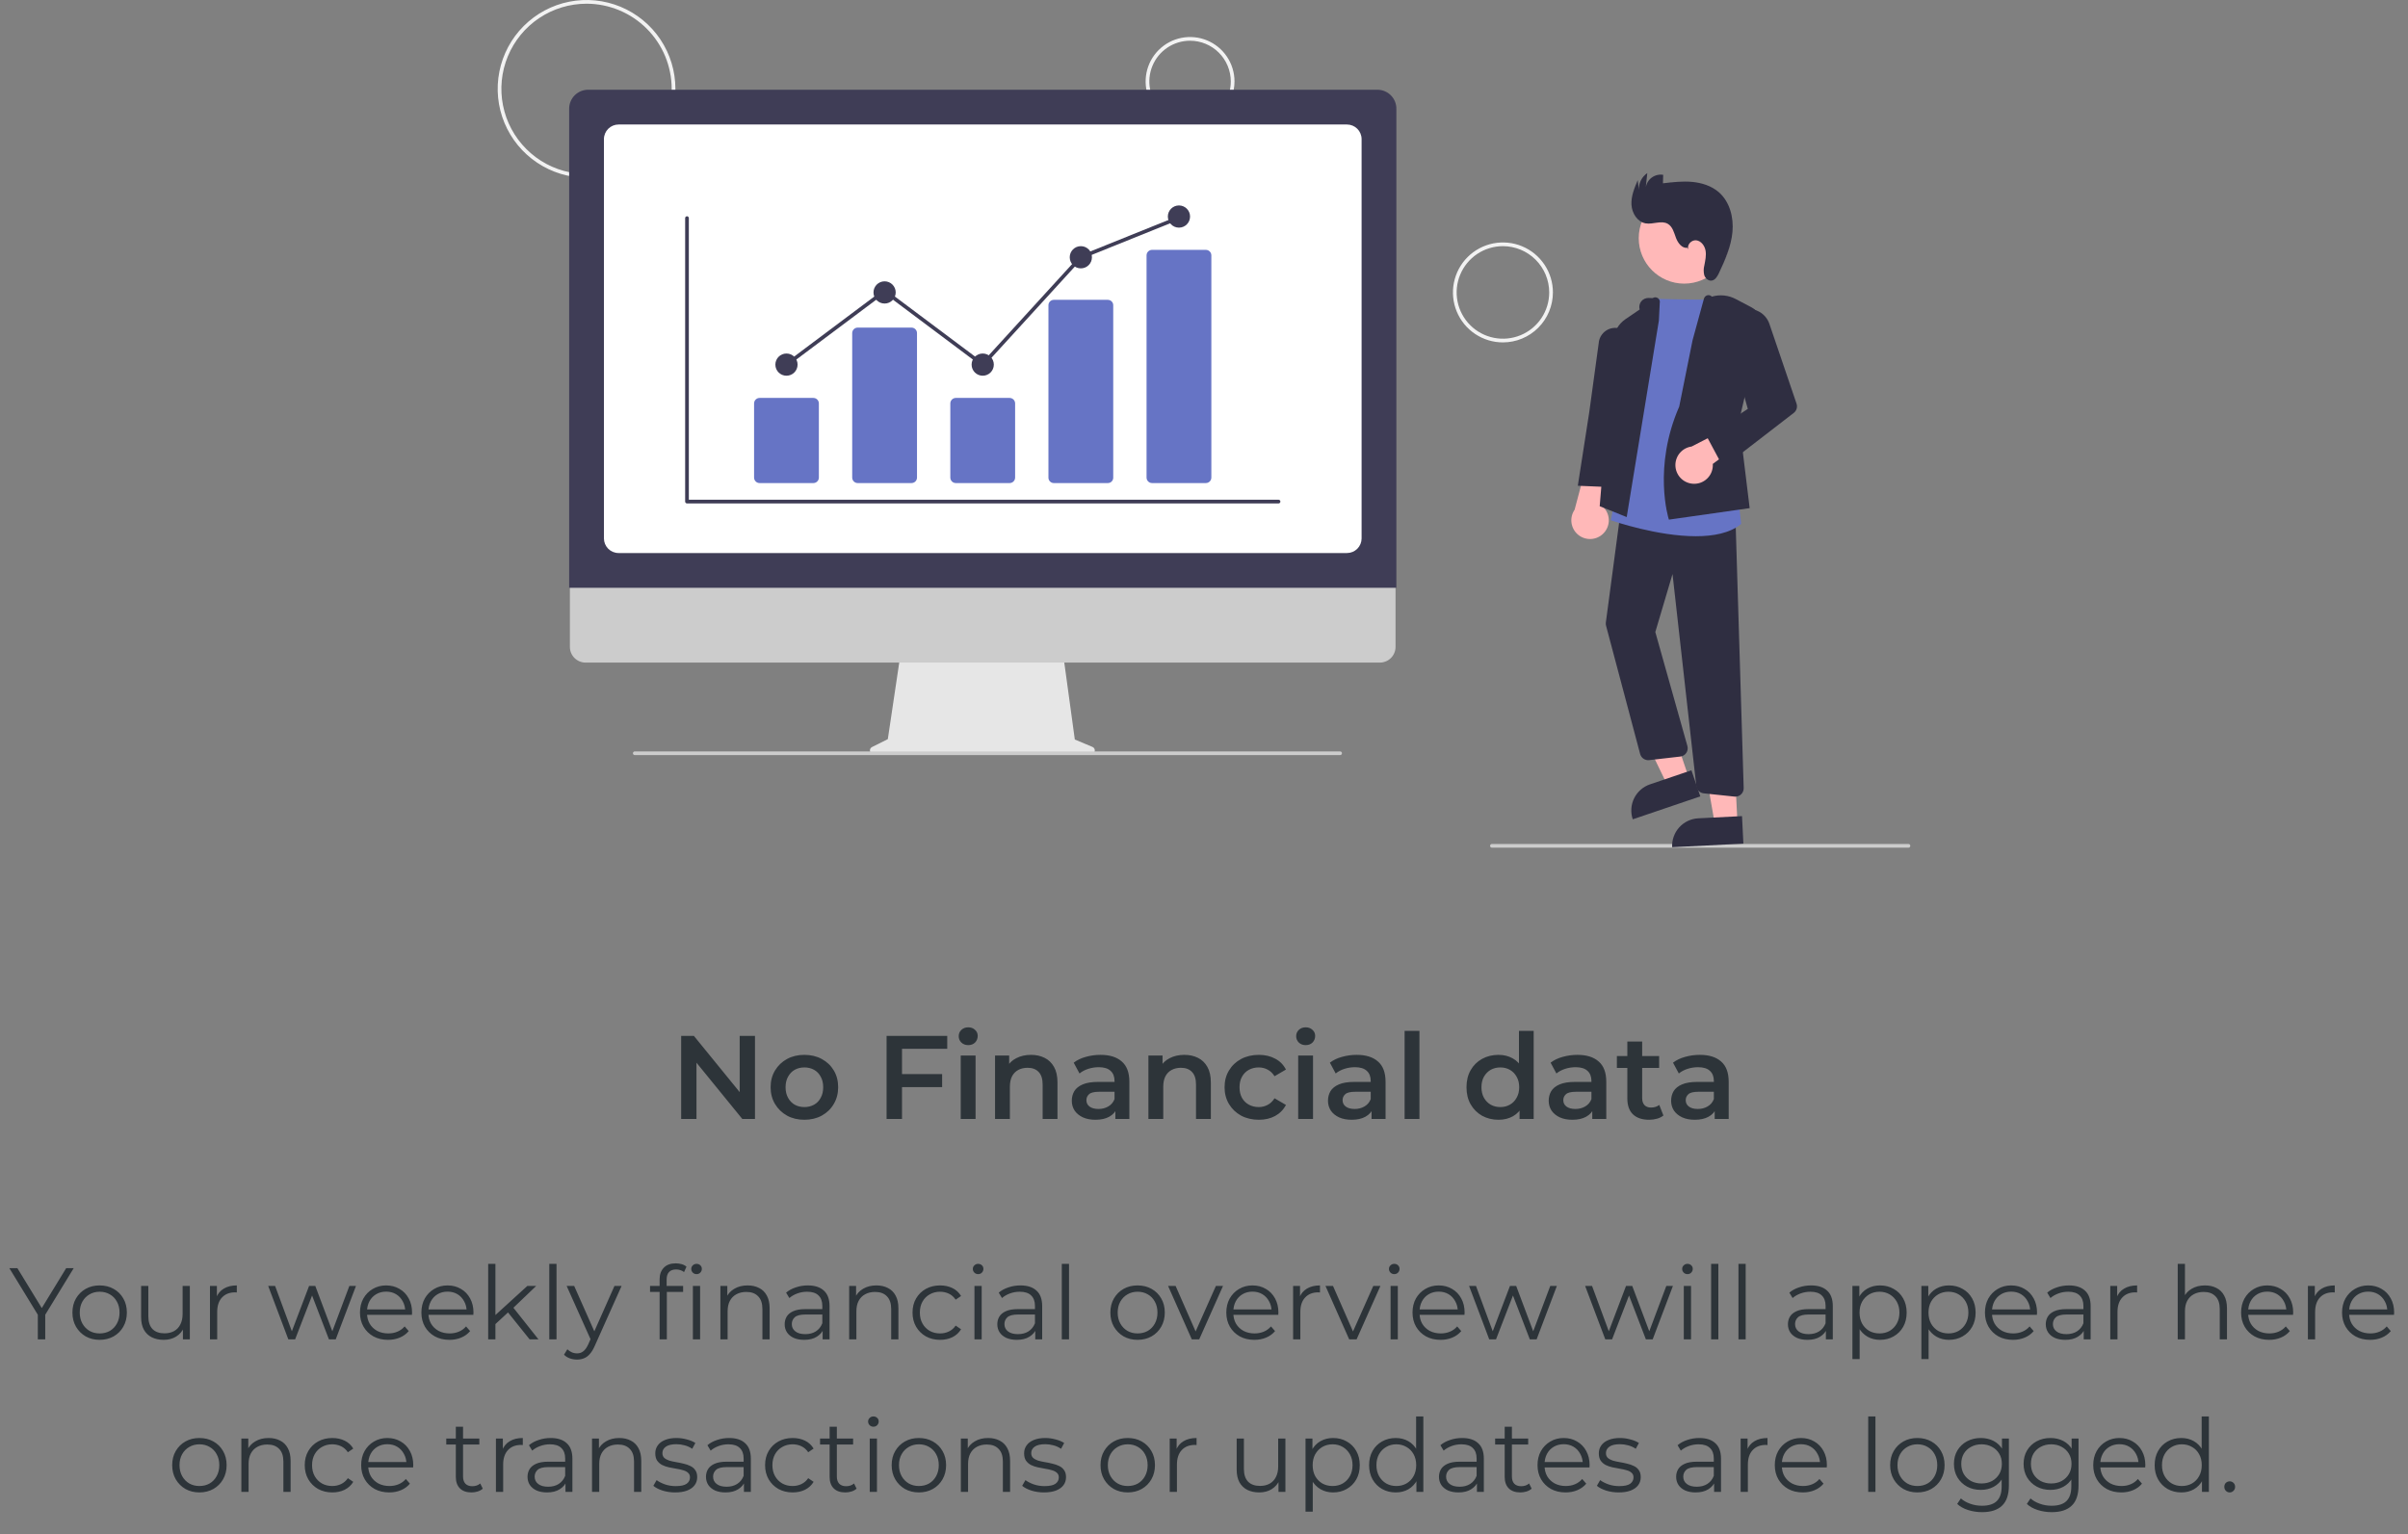 <svg width="284" height="181" viewBox="0 0 284 181" fill="none" xmlns="http://www.w3.org/2000/svg">
<rect x="0" y="0" width="284" height="181" fill="#808080" stroke="none"/>
<g clip-path="url(#clip0_2741_14190)">
<path d="M69.177 20.961C67.104 20.961 65.078 20.346 63.354 19.194C61.631 18.043 60.287 16.406 59.494 14.491C58.701 12.576 58.493 10.469 58.898 8.436C59.302 6.403 60.3 4.535 61.766 3.07C63.232 1.604 65.099 0.606 67.132 0.201C69.165 -0.203 71.272 0.005 73.187 0.798C75.102 1.591 76.739 2.934 77.891 4.658C79.042 6.381 79.657 8.408 79.657 10.48C79.654 13.259 78.549 15.923 76.584 17.888C74.619 19.852 71.955 20.958 69.177 20.961ZM69.177 0.437C67.19 0.437 65.248 1.026 63.597 2.129C61.945 3.233 60.658 4.802 59.898 6.637C59.137 8.472 58.938 10.492 59.326 12.44C59.714 14.388 60.67 16.178 62.075 17.582C63.479 18.987 65.269 19.944 67.217 20.331C69.165 20.719 71.185 20.52 73.02 19.759C74.855 18.999 76.424 17.712 77.528 16.06C78.631 14.409 79.22 12.467 79.22 10.48C79.217 7.818 78.158 5.265 76.275 3.382C74.392 1.499 71.84 0.44 69.177 0.437Z" fill="#F2F2F2"/>
<path d="M140.356 14.848C139.32 14.848 138.307 14.54 137.445 13.964C136.583 13.389 135.912 12.57 135.515 11.613C135.118 10.655 135.015 9.602 135.217 8.585C135.419 7.569 135.918 6.635 136.651 5.902C137.384 5.169 138.318 4.67 139.334 4.468C140.351 4.266 141.404 4.369 142.362 4.766C143.319 5.163 144.138 5.834 144.713 6.696C145.289 7.558 145.597 8.571 145.597 9.607C145.595 10.997 145.042 12.329 144.06 13.311C143.078 14.293 141.746 14.846 140.356 14.848ZM140.356 4.804C139.406 4.804 138.478 5.086 137.688 5.613C136.898 6.141 136.282 6.891 135.919 7.769C135.555 8.647 135.46 9.613 135.645 10.544C135.831 11.476 136.288 12.332 136.96 13.004C137.632 13.676 138.487 14.133 139.419 14.319C140.351 14.504 141.317 14.409 142.195 14.045C143.072 13.682 143.823 13.066 144.35 12.276C144.878 11.486 145.16 10.557 145.16 9.607C145.158 8.334 144.652 7.113 143.751 6.212C142.851 5.312 141.63 4.805 140.356 4.804Z" fill="#F2F2F2"/>
<path d="M177.256 40.393C176.09 40.393 174.95 40.047 173.98 39.399C173.011 38.752 172.255 37.831 171.809 36.754C171.363 35.676 171.246 34.491 171.474 33.348C171.701 32.204 172.263 31.154 173.087 30.329C173.911 29.505 174.962 28.943 176.105 28.716C177.249 28.488 178.434 28.605 179.512 29.051C180.589 29.497 181.509 30.253 182.157 31.223C182.805 32.192 183.151 33.332 183.151 34.498C183.149 36.061 182.527 37.559 181.422 38.664C180.317 39.77 178.819 40.391 177.256 40.393ZM177.256 29.039C176.176 29.039 175.121 29.359 174.223 29.959C173.325 30.559 172.626 31.411 172.213 32.409C171.799 33.406 171.691 34.504 171.902 35.563C172.113 36.621 172.632 37.594 173.396 38.358C174.159 39.121 175.132 39.641 176.191 39.851C177.249 40.062 178.347 39.954 179.344 39.541C180.342 39.128 181.194 38.428 181.794 37.53C182.394 36.633 182.714 35.577 182.714 34.498C182.712 33.05 182.137 31.663 181.114 30.64C180.09 29.616 178.703 29.041 177.256 29.039Z" fill="#F2F2F2"/>
<path d="M225.084 100H175.958C175.9 100 175.844 99.977 175.803 99.936C175.762 99.895 175.739 99.84 175.739 99.782C175.739 99.724 175.762 99.668 175.803 99.627C175.844 99.587 175.9 99.564 175.958 99.564H225.084C225.142 99.564 225.198 99.587 225.239 99.627C225.28 99.668 225.303 99.724 225.303 99.782C225.303 99.84 225.28 99.895 225.239 99.936C225.198 99.977 225.142 100 225.084 100Z" fill="#CCCCCC"/>
<path d="M198.635 33.46C201.597 33.46 203.998 31.059 203.998 28.097C203.998 25.135 201.597 22.734 198.635 22.734C195.673 22.734 193.272 25.135 193.272 28.097C193.272 31.059 195.673 33.46 198.635 33.46Z" fill="#FFB8B8"/>
<path d="M199.191 91.778L196.657 92.639L192.13 83.272L195.871 82.002L199.191 91.778Z" fill="#FFB8B8"/>
<path d="M194.6 92.53L199.488 90.87L200.534 93.947L192.568 96.653C192.431 96.249 192.374 95.822 192.402 95.396C192.43 94.97 192.541 94.553 192.73 94.171C192.919 93.788 193.181 93.446 193.502 93.164C193.823 92.883 194.196 92.667 194.6 92.53Z" fill="#2F2E41"/>
<path d="M204.918 97.069L202.245 97.203L200.454 86.955L204.4 86.757L204.918 97.069Z" fill="#FFB8B8"/>
<path d="M200.297 96.535L205.453 96.276L205.616 99.522L197.214 99.945C197.193 99.518 197.255 99.092 197.399 98.69C197.542 98.288 197.763 97.918 198.049 97.601C198.336 97.285 198.682 97.028 199.067 96.845C199.453 96.662 199.871 96.556 200.297 96.535Z" fill="#2F2E41"/>
<path d="M189.008 63.02C189.248 62.806 189.438 62.543 189.565 62.248C189.692 61.953 189.753 61.634 189.743 61.313C189.733 60.992 189.653 60.678 189.509 60.391C189.364 60.105 189.158 59.853 188.906 59.655L191.455 52.28L187.527 53.284L185.709 60.133C185.403 60.579 185.272 61.121 185.34 61.657C185.407 62.194 185.67 62.686 186.076 63.042C186.483 63.398 187.006 63.592 187.547 63.588C188.087 63.584 188.607 63.382 189.008 63.02Z" fill="#FFB8B8"/>
<path d="M204.668 93.979C204.633 93.979 204.599 93.977 204.564 93.973L200.935 93.589C200.712 93.567 200.504 93.468 200.345 93.31C200.186 93.152 200.086 92.944 200.062 92.722L197.258 67.719L195.228 74.561L199.012 88.007C199.051 88.144 199.059 88.288 199.036 88.428C199.014 88.569 198.961 88.703 198.882 88.821C198.803 88.939 198.699 89.038 198.577 89.112C198.456 89.186 198.32 89.233 198.178 89.249L194.5 89.672C194.266 89.698 194.03 89.639 193.835 89.507C193.64 89.374 193.5 89.176 193.438 88.948L189.419 73.817C189.386 73.692 189.377 73.563 189.394 73.435L191.201 59.855L204.676 60.935L205.65 92.966C205.654 93.098 205.631 93.229 205.584 93.351C205.536 93.474 205.465 93.586 205.373 93.68C205.281 93.775 205.172 93.85 205.051 93.901C204.93 93.952 204.799 93.979 204.668 93.979Z" fill="#2F2E41"/>
<path d="M200.011 63.258C195.496 63.258 190.385 61.513 190.076 61.406L189.986 61.375L195.079 35.243L195.173 35.247C197.191 35.329 202.699 35.371 202.754 35.371L202.853 35.372L204.976 58.433L205.355 61.806L205.309 61.844C204.01 62.894 202.073 63.258 200.011 63.258Z" fill="#6674C5"/>
<path d="M191.854 60.999L188.669 59.716L190.293 40.078C190.332 39.593 190.479 39.124 190.724 38.705C190.968 38.285 191.304 37.926 191.706 37.653L193.382 36.512C193.335 36.351 193.326 36.181 193.358 36.016C193.389 35.85 193.458 35.695 193.561 35.562C193.664 35.429 193.797 35.322 193.949 35.251C194.101 35.179 194.268 35.145 194.436 35.15L194.916 35.166C195.008 35.104 195.115 35.072 195.225 35.072C195.335 35.073 195.443 35.107 195.533 35.17C195.623 35.233 195.693 35.321 195.732 35.424C195.771 35.527 195.778 35.639 195.752 35.746L195.647 37.827L191.854 60.999Z" fill="#2F2E41"/>
<path d="M190.247 57.478L186.088 57.303L187.435 48.636L188.552 40.482C188.574 40.189 188.661 39.905 188.809 39.651C188.956 39.397 189.159 39.179 189.402 39.014C189.645 38.849 189.922 38.742 190.212 38.699C190.503 38.657 190.799 38.68 191.08 38.769C191.516 38.905 191.89 39.191 192.136 39.577C192.383 39.962 192.486 40.421 192.428 40.875L191.297 49.711L190.247 57.478Z" fill="#2F2E41"/>
<path d="M196.833 61.3L196.805 61.212C196.785 61.152 194.911 55.14 198.047 47.965L199.62 40.143L200.964 35.231C200.989 35.144 201.034 35.063 201.096 34.996C201.158 34.928 201.235 34.877 201.32 34.844C201.421 34.809 201.529 34.805 201.632 34.831C201.735 34.858 201.827 34.914 201.898 34.993C202.835 34.718 203.842 34.819 204.706 35.273L206.594 36.268C207.013 36.489 207.348 36.843 207.545 37.275C207.742 37.706 207.79 38.191 207.681 38.653L205.102 49.662L206.356 59.945L196.833 61.3Z" fill="#2F2E41"/>
<path d="M199.58 57.06C199.899 57.095 200.222 57.059 200.526 56.956C200.83 56.852 201.107 56.683 201.338 56.461C201.57 56.238 201.75 55.968 201.865 55.668C201.981 55.369 202.029 55.048 202.008 54.727L207.849 50.4L205.807 49.432L199.508 52.677C198.972 52.749 198.482 53.016 198.13 53.425C197.778 53.835 197.588 54.36 197.597 54.9C197.606 55.441 197.813 55.959 198.178 56.357C198.544 56.755 199.042 57.005 199.58 57.06Z" fill="#FFB8B8"/>
<path d="M203.243 55.124L201.27 51.44L206.136 48.238L203.761 39.72C203.666 39.379 203.642 39.022 203.691 38.672C203.74 38.321 203.861 37.984 204.046 37.683C204.231 37.381 204.476 37.12 204.766 36.917C205.057 36.715 205.386 36.574 205.733 36.504C206.346 36.382 206.983 36.486 207.525 36.798C208.067 37.11 208.477 37.608 208.68 38.199L211.884 47.617C211.95 47.811 211.954 48.021 211.895 48.218C211.836 48.414 211.717 48.587 211.554 48.712L203.243 55.124Z" fill="#2F2E41"/>
<path d="M199.015 29.235C198.372 29.318 197.887 28.661 197.662 28.053C197.437 27.445 197.266 26.737 196.707 26.408C195.943 25.96 194.966 26.499 194.093 26.351C193.107 26.184 192.466 25.139 192.415 24.14C192.365 23.141 192.763 22.18 193.153 21.259L193.289 22.404C193.271 22.016 193.352 21.63 193.526 21.282C193.7 20.935 193.96 20.638 194.281 20.42L194.105 22.099C194.143 21.868 194.225 21.646 194.349 21.446C194.472 21.246 194.634 21.073 194.824 20.936C195.015 20.799 195.231 20.701 195.459 20.647C195.688 20.594 195.925 20.586 196.156 20.624L196.128 21.625C197.267 21.49 198.416 21.354 199.559 21.457C200.701 21.561 201.851 21.922 202.717 22.674C204.012 23.8 204.485 25.653 204.326 27.361C204.168 29.069 203.462 30.674 202.727 32.225C202.543 32.615 202.287 33.055 201.858 33.105C201.473 33.149 201.12 32.827 201 32.458C200.908 32.08 200.912 31.684 201.011 31.307C201.119 30.731 201.256 30.143 201.154 29.566C201.052 28.989 200.637 28.419 200.055 28.348C199.474 28.277 198.878 28.942 199.158 29.457L199.015 29.235Z" fill="#2F2E41"/>
<path d="M128.852 88.117L126.764 87.238L125.332 76.773H106.263L104.71 87.195L102.843 88.129C102.753 88.174 102.682 88.247 102.639 88.338C102.597 88.428 102.587 88.531 102.61 88.628C102.632 88.725 102.688 88.812 102.766 88.874C102.844 88.936 102.941 88.969 103.041 88.969H128.68C128.782 88.969 128.882 88.934 128.961 88.869C129.04 88.804 129.094 88.714 129.115 88.614C129.135 88.513 129.12 88.409 129.072 88.318C129.024 88.228 128.946 88.157 128.852 88.117Z" fill="#E6E6E6"/>
<path d="M162.74 78.166H69.064C68.572 78.165 68.101 77.969 67.754 77.621C67.407 77.273 67.212 76.802 67.212 76.31V63.101H164.592V76.31C164.592 76.802 164.397 77.273 164.05 77.621C163.703 77.969 163.232 78.165 162.74 78.166Z" fill="#CCCCCC"/>
<path d="M164.689 69.343H67.126V12.822C67.127 12.229 67.363 11.66 67.782 11.241C68.201 10.822 68.77 10.586 69.363 10.585H162.452C163.045 10.586 163.614 10.822 164.033 11.241C164.453 11.66 164.689 12.229 164.689 12.822V69.343Z" fill="#3F3D56"/>
<path d="M158.863 65.241H72.953C72.496 65.241 72.058 65.059 71.734 64.736C71.411 64.412 71.229 63.974 71.228 63.517V16.412C71.229 15.955 71.411 15.517 71.734 15.193C72.058 14.87 72.496 14.688 72.953 14.688H158.863C159.32 14.688 159.758 14.87 160.082 15.193C160.405 15.517 160.587 15.955 160.587 16.412V63.517C160.587 63.974 160.405 64.412 160.082 64.736C159.758 65.059 159.32 65.241 158.863 65.241Z" fill="white"/>
<path d="M158.054 89.078H74.866C74.808 89.078 74.752 89.055 74.711 89.014C74.671 88.973 74.647 88.918 74.647 88.86C74.647 88.802 74.671 88.746 74.711 88.706C74.752 88.665 74.808 88.642 74.866 88.642H158.054C158.111 88.642 158.167 88.665 158.208 88.706C158.249 88.746 158.272 88.802 158.272 88.86C158.272 88.918 158.249 88.973 158.208 89.014C158.167 89.055 158.111 89.078 158.054 89.078Z" fill="#CCCCCC"/>
<path d="M150.792 59.389H81.024C80.966 59.389 80.911 59.366 80.87 59.325C80.829 59.284 80.806 59.228 80.806 59.171V25.731C80.806 25.673 80.829 25.618 80.87 25.577C80.911 25.536 80.966 25.513 81.024 25.513C81.082 25.513 81.137 25.536 81.178 25.577C81.219 25.618 81.242 25.673 81.242 25.731V58.952H150.792C150.849 58.952 150.905 58.975 150.946 59.016C150.987 59.057 151.01 59.113 151.01 59.171C151.01 59.228 150.987 59.284 150.946 59.325C150.905 59.366 150.849 59.389 150.792 59.389Z" fill="#3F3D56"/>
<path d="M95.93 56.987H89.585C89.413 56.987 89.248 56.919 89.127 56.797C89.005 56.675 88.937 56.511 88.936 56.339V47.592C88.937 47.42 89.005 47.255 89.127 47.133C89.248 47.012 89.413 46.944 89.585 46.943H95.93C96.102 46.944 96.267 47.012 96.388 47.133C96.51 47.255 96.578 47.42 96.578 47.592V56.339C96.578 56.511 96.51 56.675 96.388 56.797C96.267 56.919 96.102 56.987 95.93 56.987Z" fill="#6674C5"/>
<path d="M107.503 56.987H101.157C100.985 56.987 100.82 56.919 100.699 56.797C100.577 56.676 100.509 56.511 100.509 56.339V39.295C100.509 39.123 100.577 38.958 100.699 38.837C100.82 38.715 100.985 38.647 101.157 38.647H107.503C107.674 38.647 107.839 38.715 107.961 38.837C108.082 38.958 108.151 39.123 108.151 39.295V56.339C108.151 56.511 108.082 56.676 107.961 56.797C107.839 56.919 107.674 56.987 107.503 56.987Z" fill="#6674C5"/>
<path d="M119.075 56.987H112.729C112.557 56.987 112.393 56.919 112.271 56.797C112.15 56.675 112.081 56.511 112.081 56.339V47.592C112.081 47.42 112.15 47.255 112.271 47.133C112.393 47.012 112.557 46.944 112.729 46.943H119.075C119.247 46.944 119.411 47.012 119.533 47.133C119.654 47.255 119.723 47.42 119.723 47.592V56.339C119.723 56.511 119.654 56.675 119.533 56.797C119.411 56.919 119.247 56.987 119.075 56.987Z" fill="#6674C5"/>
<path d="M130.647 56.987H124.301C124.134 56.991 123.971 56.928 123.85 56.812C123.728 56.696 123.658 56.536 123.653 56.368V35.99C123.658 35.822 123.728 35.663 123.85 35.547C123.971 35.431 124.134 35.368 124.301 35.371H130.647C130.815 35.368 130.978 35.431 131.099 35.547C131.22 35.663 131.291 35.822 131.295 35.99V56.368C131.291 56.536 131.22 56.696 131.099 56.812C130.978 56.928 130.815 56.991 130.647 56.987Z" fill="#6674C5"/>
<path d="M142.218 56.986H135.873C135.701 56.986 135.536 56.918 135.415 56.797C135.293 56.675 135.225 56.51 135.225 56.338V30.124C135.225 29.952 135.293 29.787 135.415 29.666C135.536 29.544 135.701 29.476 135.873 29.476H142.218C142.39 29.476 142.555 29.544 142.676 29.666C142.798 29.787 142.866 29.952 142.867 30.124V56.338C142.866 56.51 142.798 56.675 142.676 56.797C142.555 56.918 142.39 56.986 142.218 56.986Z" fill="#6674C5"/>
<path d="M92.757 44.323C93.481 44.323 94.067 43.737 94.067 43.013C94.067 42.29 93.481 41.703 92.757 41.703C92.034 41.703 91.447 42.29 91.447 43.013C91.447 43.737 92.034 44.323 92.757 44.323Z" fill="#3F3D56"/>
<path d="M104.33 35.808C105.053 35.808 105.64 35.221 105.64 34.498C105.64 33.774 105.053 33.188 104.33 33.188C103.606 33.188 103.02 33.774 103.02 34.498C103.02 35.221 103.606 35.808 104.33 35.808Z" fill="#3F3D56"/>
<path d="M115.902 44.323C116.625 44.323 117.212 43.737 117.212 43.013C117.212 42.29 116.625 41.703 115.902 41.703C115.178 41.703 114.592 42.29 114.592 43.013C114.592 43.737 115.178 44.323 115.902 44.323Z" fill="#3F3D56"/>
<path d="M127.474 31.659C128.198 31.659 128.784 31.073 128.784 30.349C128.784 29.626 128.198 29.039 127.474 29.039C126.751 29.039 126.164 29.626 126.164 30.349C126.164 31.073 126.751 31.659 127.474 31.659Z" fill="#3F3D56"/>
<path d="M139.046 26.855C139.77 26.855 140.356 26.269 140.356 25.545C140.356 24.822 139.77 24.235 139.046 24.235C138.323 24.235 137.736 24.822 137.736 25.545C137.736 26.269 138.323 26.855 139.046 26.855Z" fill="#3F3D56"/>
<path d="M115.93 43.307L104.33 34.618L92.889 43.188L92.627 42.839L104.33 34.073L115.875 42.72L127.346 30.166L127.392 30.147L138.965 25.484L139.128 25.889L127.602 30.533L115.93 43.307Z" fill="#3F3D56"/>
</g>
<path d="M80.337 132V122.2H81.835L87.981 129.746H87.239V122.2H89.044V132H87.546L81.4 124.454H82.142V132H80.337ZM94.862 132.098C94.097 132.098 93.416 131.935 92.819 131.608C92.221 131.272 91.75 130.815 91.404 130.236C91.059 129.657 90.886 128.999 90.886 128.262C90.886 127.515 91.059 126.857 91.404 126.288C91.75 125.709 92.221 125.257 92.819 124.93C93.416 124.603 94.097 124.44 94.862 124.44C95.637 124.44 96.323 124.603 96.921 124.93C97.527 125.257 97.999 125.705 98.335 126.274C98.68 126.843 98.853 127.506 98.853 128.262C98.853 128.999 98.68 129.657 98.335 130.236C97.999 130.815 97.527 131.272 96.921 131.608C96.323 131.935 95.637 132.098 94.862 132.098ZM94.862 130.6C95.292 130.6 95.674 130.507 96.01 130.32C96.347 130.133 96.608 129.863 96.794 129.508C96.99 129.153 97.088 128.738 97.088 128.262C97.088 127.777 96.99 127.361 96.794 127.016C96.608 126.661 96.347 126.391 96.01 126.204C95.674 126.017 95.296 125.924 94.876 125.924C94.447 125.924 94.064 126.017 93.728 126.204C93.402 126.391 93.141 126.661 92.945 127.016C92.749 127.361 92.65 127.777 92.65 128.262C92.65 128.738 92.749 129.153 92.945 129.508C93.141 129.863 93.402 130.133 93.728 130.32C94.064 130.507 94.442 130.6 94.862 130.6ZM106.229 126.708H111.115V128.248H106.229V126.708ZM106.383 132H104.563V122.2H111.717V123.726H106.383V132ZM113.309 132V124.524H115.059V132H113.309ZM114.191 123.292C113.864 123.292 113.594 123.189 113.379 122.984C113.174 122.779 113.071 122.531 113.071 122.242C113.071 121.943 113.174 121.696 113.379 121.5C113.594 121.295 113.864 121.192 114.191 121.192C114.518 121.192 114.784 121.29 114.989 121.486C115.204 121.673 115.311 121.911 115.311 122.2C115.311 122.508 115.208 122.769 115.003 122.984C114.798 123.189 114.527 123.292 114.191 123.292ZM121.598 124.44C122.195 124.44 122.727 124.557 123.194 124.79C123.67 125.023 124.043 125.383 124.314 125.868C124.585 126.344 124.72 126.96 124.72 127.716V132H122.97V127.94C122.97 127.277 122.811 126.783 122.494 126.456C122.186 126.129 121.752 125.966 121.192 125.966C120.781 125.966 120.417 126.05 120.1 126.218C119.783 126.386 119.535 126.638 119.358 126.974C119.19 127.301 119.106 127.716 119.106 128.22V132H117.356V124.524H119.022V126.54L118.728 125.924C118.989 125.448 119.367 125.084 119.862 124.832C120.366 124.571 120.945 124.44 121.598 124.44ZM131.546 132V130.488L131.448 130.166V127.52C131.448 127.007 131.294 126.61 130.986 126.33C130.678 126.041 130.211 125.896 129.586 125.896C129.166 125.896 128.751 125.961 128.34 126.092C127.939 126.223 127.598 126.405 127.318 126.638L126.632 125.364C127.033 125.056 127.509 124.827 128.06 124.678C128.62 124.519 129.199 124.44 129.796 124.44C130.879 124.44 131.714 124.701 132.302 125.224C132.899 125.737 133.198 126.535 133.198 127.618V132H131.546ZM129.194 132.098C128.634 132.098 128.144 132.005 127.724 131.818C127.304 131.622 126.977 131.356 126.744 131.02C126.52 130.675 126.408 130.287 126.408 129.858C126.408 129.438 126.506 129.06 126.702 128.724C126.907 128.388 127.239 128.122 127.696 127.926C128.153 127.73 128.76 127.632 129.516 127.632H131.686V128.794H129.642C129.045 128.794 128.643 128.892 128.438 129.088C128.233 129.275 128.13 129.508 128.13 129.788C128.13 130.105 128.256 130.357 128.508 130.544C128.76 130.731 129.11 130.824 129.558 130.824C129.987 130.824 130.37 130.726 130.706 130.53C131.051 130.334 131.299 130.045 131.448 129.662L131.742 130.712C131.574 131.151 131.271 131.491 130.832 131.734C130.403 131.977 129.857 132.098 129.194 132.098ZM139.686 124.44C140.283 124.44 140.815 124.557 141.282 124.79C141.758 125.023 142.131 125.383 142.402 125.868C142.673 126.344 142.808 126.96 142.808 127.716V132H141.058V127.94C141.058 127.277 140.899 126.783 140.582 126.456C140.274 126.129 139.84 125.966 139.28 125.966C138.869 125.966 138.505 126.05 138.188 126.218C137.871 126.386 137.623 126.638 137.446 126.974C137.278 127.301 137.194 127.716 137.194 128.22V132H135.444V124.524H137.11V126.54L136.816 125.924C137.077 125.448 137.455 125.084 137.95 124.832C138.454 124.571 139.033 124.44 139.686 124.44ZM148.472 132.098C147.688 132.098 146.988 131.935 146.372 131.608C145.765 131.272 145.289 130.815 144.944 130.236C144.598 129.657 144.426 128.999 144.426 128.262C144.426 127.515 144.598 126.857 144.944 126.288C145.289 125.709 145.765 125.257 146.372 124.93C146.988 124.603 147.688 124.44 148.472 124.44C149.2 124.44 149.839 124.589 150.39 124.888C150.95 125.177 151.374 125.607 151.664 126.176L150.32 126.96C150.096 126.605 149.82 126.344 149.494 126.176C149.176 126.008 148.831 125.924 148.458 125.924C148.028 125.924 147.641 126.017 147.296 126.204C146.95 126.391 146.68 126.661 146.484 127.016C146.288 127.361 146.19 127.777 146.19 128.262C146.19 128.747 146.288 129.167 146.484 129.522C146.68 129.867 146.95 130.133 147.296 130.32C147.641 130.507 148.028 130.6 148.458 130.6C148.831 130.6 149.176 130.516 149.494 130.348C149.82 130.18 150.096 129.919 150.32 129.564L151.664 130.348C151.374 130.908 150.95 131.342 150.39 131.65C149.839 131.949 149.2 132.098 148.472 132.098ZM153.108 132V124.524H154.858V132H153.108ZM153.99 123.292C153.663 123.292 153.393 123.189 153.178 122.984C152.973 122.779 152.87 122.531 152.87 122.242C152.87 121.943 152.973 121.696 153.178 121.5C153.393 121.295 153.663 121.192 153.99 121.192C154.317 121.192 154.583 121.29 154.788 121.486C155.003 121.673 155.11 121.911 155.11 122.2C155.11 122.508 155.007 122.769 154.802 122.984C154.597 123.189 154.326 123.292 153.99 123.292ZM161.761 132V130.488L161.663 130.166V127.52C161.663 127.007 161.509 126.61 161.201 126.33C160.893 126.041 160.426 125.896 159.801 125.896C159.381 125.896 158.966 125.961 158.555 126.092C158.154 126.223 157.813 126.405 157.533 126.638L156.847 125.364C157.248 125.056 157.724 124.827 158.275 124.678C158.835 124.519 159.414 124.44 160.011 124.44C161.094 124.44 161.929 124.701 162.517 125.224C163.114 125.737 163.413 126.535 163.413 127.618V132H161.761ZM159.409 132.098C158.849 132.098 158.359 132.005 157.939 131.818C157.519 131.622 157.192 131.356 156.959 131.02C156.735 130.675 156.623 130.287 156.623 129.858C156.623 129.438 156.721 129.06 156.917 128.724C157.122 128.388 157.454 128.122 157.911 127.926C158.368 127.73 158.975 127.632 159.731 127.632H161.901V128.794H159.857C159.26 128.794 158.858 128.892 158.653 129.088C158.448 129.275 158.345 129.508 158.345 129.788C158.345 130.105 158.471 130.357 158.723 130.544C158.975 130.731 159.325 130.824 159.773 130.824C160.202 130.824 160.585 130.726 160.921 130.53C161.266 130.334 161.514 130.045 161.663 129.662L161.957 130.712C161.789 131.151 161.486 131.491 161.047 131.734C160.618 131.977 160.072 132.098 159.409 132.098ZM165.659 132V121.612H167.409V132H165.659ZM176.739 132.098C176.02 132.098 175.371 131.939 174.793 131.622C174.223 131.295 173.775 130.847 173.449 130.278C173.122 129.709 172.959 129.037 172.959 128.262C172.959 127.487 173.122 126.815 173.449 126.246C173.775 125.677 174.223 125.233 174.793 124.916C175.371 124.599 176.02 124.44 176.739 124.44C177.364 124.44 177.924 124.58 178.419 124.86C178.913 125.131 179.305 125.546 179.595 126.106C179.884 126.666 180.029 127.385 180.029 128.262C180.029 129.13 179.889 129.849 179.609 130.418C179.329 130.978 178.941 131.398 178.447 131.678C177.952 131.958 177.383 132.098 176.739 132.098ZM176.949 130.6C177.369 130.6 177.742 130.507 178.069 130.32C178.405 130.133 178.671 129.863 178.867 129.508C179.072 129.153 179.175 128.738 179.175 128.262C179.175 127.777 179.072 127.361 178.867 127.016C178.671 126.661 178.405 126.391 178.069 126.204C177.742 126.017 177.369 125.924 176.949 125.924C176.529 125.924 176.151 126.017 175.815 126.204C175.488 126.391 175.222 126.661 175.017 127.016C174.821 127.361 174.723 127.777 174.723 128.262C174.723 128.738 174.821 129.153 175.017 129.508C175.222 129.863 175.488 130.133 175.815 130.32C176.151 130.507 176.529 130.6 176.949 130.6ZM179.217 132V130.236L179.287 128.248L179.147 126.26V121.612H180.883V132H179.217ZM187.792 132V130.488L187.694 130.166V127.52C187.694 127.007 187.54 126.61 187.232 126.33C186.924 126.041 186.457 125.896 185.832 125.896C185.412 125.896 184.997 125.961 184.586 126.092C184.185 126.223 183.844 126.405 183.564 126.638L182.878 125.364C183.279 125.056 183.755 124.827 184.306 124.678C184.866 124.519 185.445 124.44 186.042 124.44C187.125 124.44 187.96 124.701 188.548 125.224C189.145 125.737 189.444 126.535 189.444 127.618V132H187.792ZM185.44 132.098C184.88 132.098 184.39 132.005 183.97 131.818C183.55 131.622 183.223 131.356 182.99 131.02C182.766 130.675 182.654 130.287 182.654 129.858C182.654 129.438 182.752 129.06 182.948 128.724C183.153 128.388 183.485 128.122 183.942 127.926C184.399 127.73 185.006 127.632 185.762 127.632H187.932V128.794H185.888C185.291 128.794 184.889 128.892 184.684 129.088C184.479 129.275 184.376 129.508 184.376 129.788C184.376 130.105 184.502 130.357 184.754 130.544C185.006 130.731 185.356 130.824 185.804 130.824C186.233 130.824 186.616 130.726 186.952 130.53C187.297 130.334 187.545 130.045 187.694 129.662L187.988 130.712C187.82 131.151 187.517 131.491 187.078 131.734C186.649 131.977 186.103 132.098 185.44 132.098ZM194.504 132.098C193.683 132.098 193.048 131.888 192.6 131.468C192.152 131.039 191.928 130.409 191.928 129.578V122.872H193.678V129.536C193.678 129.891 193.767 130.166 193.944 130.362C194.131 130.558 194.387 130.656 194.714 130.656C195.106 130.656 195.433 130.553 195.694 130.348L196.184 131.594C195.979 131.762 195.727 131.888 195.428 131.972C195.129 132.056 194.821 132.098 194.504 132.098ZM190.696 125.98V124.58H195.68V125.98H190.696ZM202.23 132V130.488L202.132 130.166V127.52C202.132 127.007 201.978 126.61 201.67 126.33C201.362 126.041 200.895 125.896 200.27 125.896C199.85 125.896 199.434 125.961 199.024 126.092C198.622 126.223 198.282 126.405 198.002 126.638L197.316 125.364C197.717 125.056 198.193 124.827 198.744 124.678C199.304 124.519 199.882 124.44 200.48 124.44C201.562 124.44 202.398 124.701 202.986 125.224C203.583 125.737 203.882 126.535 203.882 127.618V132H202.23ZM199.878 132.098C199.318 132.098 198.828 132.005 198.408 131.818C197.988 131.622 197.661 131.356 197.428 131.02C197.204 130.675 197.092 130.287 197.092 129.858C197.092 129.438 197.19 129.06 197.386 128.724C197.591 128.388 197.922 128.122 198.38 127.926C198.837 127.73 199.444 127.632 200.2 127.632H202.37V128.794H200.326C199.728 128.794 199.327 128.892 199.122 129.088C198.916 129.275 198.814 129.508 198.814 129.788C198.814 130.105 198.94 130.357 199.192 130.544C199.444 130.731 199.794 130.824 200.242 130.824C200.671 130.824 201.054 130.726 201.39 130.53C201.735 130.334 201.982 130.045 202.132 129.662L202.426 130.712C202.258 131.151 201.954 131.491 201.516 131.734C201.086 131.977 200.54 132.098 199.878 132.098Z" fill="#2D3439"/>
<path d="M4.46 158V154.88L4.664 155.432L1.1 149.6H2.048L5.18 154.724H4.676L7.808 149.6H8.696L5.132 155.432L5.336 154.88V158H4.46ZM11.746 158.06C11.138 158.06 10.59 157.924 10.102 157.652C9.622 157.372 9.242 156.992 8.962 156.512C8.682 156.024 8.542 155.468 8.542 154.844C8.542 154.212 8.682 153.656 8.962 153.176C9.242 152.696 9.622 152.32 10.102 152.048C10.582 151.776 11.13 151.64 11.746 151.64C12.37 151.64 12.922 151.776 13.402 152.048C13.89 152.32 14.27 152.696 14.542 153.176C14.822 153.656 14.962 154.212 14.962 154.844C14.962 155.468 14.822 156.024 14.542 156.512C14.27 156.992 13.89 157.372 13.402 157.652C12.914 157.924 12.362 158.06 11.746 158.06ZM11.746 157.304C12.202 157.304 12.606 157.204 12.958 157.004C13.31 156.796 13.586 156.508 13.786 156.14C13.994 155.764 14.098 155.332 14.098 154.844C14.098 154.348 13.994 153.916 13.786 153.548C13.586 153.18 13.31 152.896 12.958 152.696C12.606 152.488 12.206 152.384 11.758 152.384C11.31 152.384 10.91 152.488 10.558 152.696C10.206 152.896 9.926 153.18 9.718 153.548C9.51 153.916 9.406 154.348 9.406 154.844C9.406 155.332 9.51 155.764 9.718 156.14C9.926 156.508 10.206 156.796 10.558 157.004C10.91 157.204 11.306 157.304 11.746 157.304ZM19.306 158.06C18.77 158.06 18.302 157.96 17.902 157.76C17.502 157.56 17.19 157.26 16.966 156.86C16.75 156.46 16.642 155.96 16.642 155.36V151.7H17.494V155.264C17.494 155.936 17.658 156.444 17.986 156.788C18.322 157.124 18.79 157.292 19.39 157.292C19.83 157.292 20.21 157.204 20.53 157.028C20.858 156.844 21.106 156.58 21.274 156.236C21.45 155.892 21.538 155.48 21.538 155V151.7H22.39V158H21.574V156.272L21.706 156.584C21.506 157.048 21.194 157.412 20.77 157.676C20.354 157.932 19.866 158.06 19.306 158.06ZM24.764 158V151.7H25.58V153.416L25.496 153.116C25.672 152.636 25.968 152.272 26.384 152.024C26.8 151.768 27.316 151.64 27.932 151.64V152.468C27.9 152.468 27.868 152.468 27.836 152.468C27.804 152.46 27.772 152.456 27.74 152.456C27.076 152.456 26.556 152.66 26.18 153.068C25.804 153.468 25.616 154.04 25.616 154.784V158H24.764ZM34.005 158L31.629 151.7H32.445L34.605 157.544H34.233L36.453 151.7H37.185L39.381 157.544H39.009L41.205 151.7H41.985L39.597 158H38.793L36.681 152.504H36.933L34.809 158H34.005ZM45.768 158.06C45.112 158.06 44.536 157.924 44.04 157.652C43.544 157.372 43.156 156.992 42.876 156.512C42.596 156.024 42.456 155.468 42.456 154.844C42.456 154.22 42.588 153.668 42.852 153.188C43.124 152.708 43.492 152.332 43.956 152.06C44.428 151.78 44.956 151.64 45.54 151.64C46.132 151.64 46.656 151.776 47.112 152.048C47.576 152.312 47.94 152.688 48.204 153.176C48.468 153.656 48.6 154.212 48.6 154.844C48.6 154.884 48.596 154.928 48.588 154.976C48.588 155.016 48.588 155.06 48.588 155.108H43.104V154.472H48.132L47.796 154.724C47.796 154.268 47.696 153.864 47.496 153.512C47.304 153.152 47.04 152.872 46.704 152.672C46.368 152.472 45.98 152.372 45.54 152.372C45.108 152.372 44.72 152.472 44.376 152.672C44.032 152.872 43.764 153.152 43.572 153.512C43.38 153.872 43.284 154.284 43.284 154.748V154.88C43.284 155.36 43.388 155.784 43.596 156.152C43.812 156.512 44.108 156.796 44.484 157.004C44.868 157.204 45.304 157.304 45.792 157.304C46.176 157.304 46.532 157.236 46.86 157.1C47.196 156.964 47.484 156.756 47.724 156.476L48.204 157.028C47.924 157.364 47.572 157.62 47.148 157.796C46.732 157.972 46.272 158.06 45.768 158.06ZM53.011 158.06C52.355 158.06 51.779 157.924 51.282 157.652C50.786 157.372 50.398 156.992 50.118 156.512C49.839 156.024 49.699 155.468 49.699 154.844C49.699 154.22 49.831 153.668 50.094 153.188C50.367 152.708 50.734 152.332 51.199 152.06C51.67 151.78 52.199 151.64 52.782 151.64C53.374 151.64 53.898 151.776 54.355 152.048C54.819 152.312 55.182 152.688 55.447 153.176C55.711 153.656 55.843 154.212 55.843 154.844C55.843 154.884 55.839 154.928 55.831 154.976C55.831 155.016 55.831 155.06 55.831 155.108H50.346V154.472H55.374L55.038 154.724C55.038 154.268 54.938 153.864 54.739 153.512C54.547 153.152 54.282 152.872 53.947 152.672C53.611 152.472 53.222 152.372 52.782 152.372C52.35 152.372 51.962 152.472 51.618 152.672C51.275 152.872 51.007 153.152 50.815 153.512C50.623 153.872 50.526 154.284 50.526 154.748V154.88C50.526 155.36 50.63 155.784 50.839 156.152C51.054 156.512 51.35 156.796 51.727 157.004C52.111 157.204 52.547 157.304 53.035 157.304C53.419 157.304 53.775 157.236 54.102 157.1C54.438 156.964 54.727 156.756 54.967 156.476L55.447 157.028C55.166 157.364 54.815 157.62 54.391 157.796C53.974 157.972 53.514 158.06 53.011 158.06ZM58.249 156.368L58.273 155.276L62.197 151.7H63.241L60.469 154.352L59.989 154.76L58.249 156.368ZM57.577 158V149.096H58.429V158H57.577ZM62.461 158L59.833 154.724L60.385 154.064L63.505 158H62.461ZM64.784 158V149.096H65.636V158H64.784ZM68.054 160.388C67.758 160.388 67.474 160.34 67.202 160.244C66.938 160.148 66.71 160.004 66.518 159.812L66.914 159.176C67.074 159.328 67.246 159.444 67.43 159.524C67.622 159.612 67.834 159.656 68.066 159.656C68.346 159.656 68.586 159.576 68.786 159.416C68.994 159.264 69.19 158.992 69.374 158.6L69.782 157.676L69.878 157.544L72.47 151.7H73.31L70.154 158.756C69.978 159.164 69.782 159.488 69.566 159.728C69.358 159.968 69.13 160.136 68.882 160.232C68.634 160.336 68.358 160.388 68.054 160.388ZM69.734 158.18L66.83 151.7H67.718L70.286 157.484L69.734 158.18ZM77.795 158V150.908C77.795 150.348 77.959 149.896 78.287 149.552C78.615 149.208 79.087 149.036 79.703 149.036C79.943 149.036 80.175 149.068 80.399 149.132C80.623 149.196 80.811 149.296 80.963 149.432L80.675 150.068C80.555 149.964 80.415 149.888 80.255 149.84C80.095 149.784 79.923 149.756 79.739 149.756C79.379 149.756 79.103 149.856 78.911 150.056C78.719 150.256 78.623 150.552 78.623 150.944V151.904L78.647 152.3V158H77.795ZM76.667 152.408V151.7H80.567V152.408H76.667ZM81.719 158V151.7H82.571V158H81.719ZM82.151 150.308C81.975 150.308 81.827 150.248 81.707 150.128C81.587 150.008 81.527 149.864 81.527 149.696C81.527 149.528 81.587 149.388 81.707 149.276C81.827 149.156 81.975 149.096 82.151 149.096C82.327 149.096 82.475 149.152 82.595 149.264C82.715 149.376 82.775 149.516 82.775 149.684C82.775 149.86 82.715 150.008 82.595 150.128C82.483 150.248 82.335 150.308 82.151 150.308ZM88.179 151.64C88.691 151.64 89.139 151.74 89.523 151.94C89.915 152.132 90.219 152.428 90.435 152.828C90.659 153.228 90.771 153.732 90.771 154.34V158H89.919V154.424C89.919 153.76 89.751 153.26 89.415 152.924C89.087 152.58 88.623 152.408 88.023 152.408C87.575 152.408 87.183 152.5 86.847 152.684C86.519 152.86 86.263 153.12 86.079 153.464C85.903 153.8 85.815 154.208 85.815 154.688V158H84.963V151.7H85.779V153.428L85.647 153.104C85.847 152.648 86.167 152.292 86.607 152.036C87.047 151.772 87.571 151.64 88.179 151.64ZM97.021 158V156.608L96.985 156.38V154.052C96.985 153.516 96.833 153.104 96.529 152.816C96.233 152.528 95.789 152.384 95.197 152.384C94.789 152.384 94.401 152.452 94.033 152.588C93.665 152.724 93.353 152.904 93.097 153.128L92.713 152.492C93.033 152.22 93.417 152.012 93.865 151.868C94.313 151.716 94.785 151.64 95.281 151.64C96.097 151.64 96.725 151.844 97.165 152.252C97.613 152.652 97.837 153.264 97.837 154.088V158H97.021ZM94.849 158.06C94.377 158.06 93.965 157.984 93.613 157.832C93.269 157.672 93.005 157.456 92.821 157.184C92.637 156.904 92.545 156.584 92.545 156.224C92.545 155.896 92.621 155.6 92.773 155.336C92.933 155.064 93.189 154.848 93.541 154.688C93.901 154.52 94.381 154.436 94.981 154.436H97.153V155.072H95.005C94.397 155.072 93.973 155.18 93.733 155.396C93.501 155.612 93.385 155.88 93.385 156.2C93.385 156.56 93.525 156.848 93.805 157.064C94.085 157.28 94.477 157.388 94.981 157.388C95.461 157.388 95.873 157.28 96.217 157.064C96.569 156.84 96.825 156.52 96.985 156.104L97.177 156.692C97.017 157.108 96.737 157.44 96.337 157.688C95.945 157.936 95.449 158.06 94.849 158.06ZM103.367 151.64C103.879 151.64 104.327 151.74 104.711 151.94C105.103 152.132 105.407 152.428 105.623 152.828C105.847 153.228 105.959 153.732 105.959 154.34V158H105.107V154.424C105.107 153.76 104.939 153.26 104.603 152.924C104.275 152.58 103.811 152.408 103.211 152.408C102.763 152.408 102.371 152.5 102.035 152.684C101.707 152.86 101.451 153.12 101.267 153.464C101.091 153.8 101.003 154.208 101.003 154.688V158H100.151V151.7H100.967V153.428L100.835 153.104C101.035 152.648 101.355 152.292 101.795 152.036C102.235 151.772 102.759 151.64 103.367 151.64ZM110.876 158.06C110.252 158.06 109.692 157.924 109.196 157.652C108.708 157.372 108.324 156.992 108.044 156.512C107.764 156.024 107.624 155.468 107.624 154.844C107.624 154.212 107.764 153.656 108.044 153.176C108.324 152.696 108.708 152.32 109.196 152.048C109.692 151.776 110.252 151.64 110.876 151.64C111.412 151.64 111.896 151.744 112.328 151.952C112.76 152.16 113.1 152.472 113.348 152.888L112.712 153.32C112.496 153 112.228 152.764 111.908 152.612C111.588 152.46 111.24 152.384 110.864 152.384C110.416 152.384 110.012 152.488 109.652 152.696C109.292 152.896 109.008 153.18 108.8 153.548C108.592 153.916 108.488 154.348 108.488 154.844C108.488 155.34 108.592 155.772 108.8 156.14C109.008 156.508 109.292 156.796 109.652 157.004C110.012 157.204 110.416 157.304 110.864 157.304C111.24 157.304 111.588 157.228 111.908 157.076C112.228 156.924 112.496 156.692 112.712 156.38L113.348 156.812C113.1 157.22 112.76 157.532 112.328 157.748C111.896 157.956 111.412 158.06 110.876 158.06ZM114.928 158V151.7H115.78V158H114.928ZM115.36 150.308C115.184 150.308 115.036 150.248 114.916 150.128C114.796 150.008 114.736 149.864 114.736 149.696C114.736 149.528 114.796 149.388 114.916 149.276C115.036 149.156 115.184 149.096 115.36 149.096C115.536 149.096 115.684 149.152 115.804 149.264C115.924 149.376 115.984 149.516 115.984 149.684C115.984 149.86 115.924 150.008 115.804 150.128C115.692 150.248 115.544 150.308 115.36 150.308ZM122.099 158V156.608L122.063 156.38V154.052C122.063 153.516 121.911 153.104 121.607 152.816C121.311 152.528 120.867 152.384 120.275 152.384C119.867 152.384 119.479 152.452 119.111 152.588C118.743 152.724 118.431 152.904 118.175 153.128L117.791 152.492C118.111 152.22 118.495 152.012 118.943 151.868C119.391 151.716 119.863 151.64 120.359 151.64C121.175 151.64 121.803 151.844 122.243 152.252C122.691 152.652 122.915 153.264 122.915 154.088V158H122.099ZM119.927 158.06C119.455 158.06 119.043 157.984 118.691 157.832C118.347 157.672 118.083 157.456 117.899 157.184C117.715 156.904 117.623 156.584 117.623 156.224C117.623 155.896 117.699 155.6 117.851 155.336C118.011 155.064 118.267 154.848 118.619 154.688C118.979 154.52 119.459 154.436 120.059 154.436H122.231V155.072H120.083C119.475 155.072 119.051 155.18 118.811 155.396C118.579 155.612 118.463 155.88 118.463 156.2C118.463 156.56 118.603 156.848 118.883 157.064C119.163 157.28 119.555 157.388 120.059 157.388C120.539 157.388 120.951 157.28 121.295 157.064C121.647 156.84 121.903 156.52 122.063 156.104L122.255 156.692C122.095 157.108 121.815 157.44 121.415 157.688C121.023 157.936 120.527 158.06 119.927 158.06ZM125.229 158V149.096H126.081V158H125.229ZM134.16 158.06C133.552 158.06 133.004 157.924 132.516 157.652C132.036 157.372 131.656 156.992 131.376 156.512C131.096 156.024 130.956 155.468 130.956 154.844C130.956 154.212 131.096 153.656 131.376 153.176C131.656 152.696 132.036 152.32 132.516 152.048C132.996 151.776 133.544 151.64 134.16 151.64C134.784 151.64 135.336 151.776 135.816 152.048C136.304 152.32 136.684 152.696 136.956 153.176C137.236 153.656 137.376 154.212 137.376 154.844C137.376 155.468 137.236 156.024 136.956 156.512C136.684 156.992 136.304 157.372 135.816 157.652C135.328 157.924 134.776 158.06 134.16 158.06ZM134.16 157.304C134.616 157.304 135.02 157.204 135.372 157.004C135.724 156.796 136 156.508 136.2 156.14C136.408 155.764 136.512 155.332 136.512 154.844C136.512 154.348 136.408 153.916 136.2 153.548C136 153.18 135.724 152.896 135.372 152.696C135.02 152.488 134.62 152.384 134.172 152.384C133.724 152.384 133.324 152.488 132.972 152.696C132.62 152.896 132.34 153.18 132.132 153.548C131.924 153.916 131.82 154.348 131.82 154.844C131.82 155.332 131.924 155.764 132.132 156.14C132.34 156.508 132.62 156.796 132.972 157.004C133.324 157.204 133.72 157.304 134.16 157.304ZM140.56 158L137.764 151.7H138.652L141.22 157.544H140.8L143.404 151.7H144.244L141.436 158H140.56ZM147.944 158.06C147.288 158.06 146.712 157.924 146.216 157.652C145.72 157.372 145.332 156.992 145.052 156.512C144.772 156.024 144.632 155.468 144.632 154.844C144.632 154.22 144.764 153.668 145.028 153.188C145.3 152.708 145.668 152.332 146.132 152.06C146.604 151.78 147.132 151.64 147.716 151.64C148.308 151.64 148.832 151.776 149.288 152.048C149.752 152.312 150.116 152.688 150.38 153.176C150.644 153.656 150.776 154.212 150.776 154.844C150.776 154.884 150.772 154.928 150.764 154.976C150.764 155.016 150.764 155.06 150.764 155.108H145.28V154.472H150.308L149.972 154.724C149.972 154.268 149.872 153.864 149.672 153.512C149.48 153.152 149.216 152.872 148.88 152.672C148.544 152.472 148.156 152.372 147.716 152.372C147.284 152.372 146.896 152.472 146.552 152.672C146.208 152.872 145.94 153.152 145.748 153.512C145.556 153.872 145.46 154.284 145.46 154.748V154.88C145.46 155.36 145.564 155.784 145.772 156.152C145.988 156.512 146.284 156.796 146.66 157.004C147.044 157.204 147.48 157.304 147.968 157.304C148.352 157.304 148.708 157.236 149.036 157.1C149.372 156.964 149.66 156.756 149.9 156.476L150.38 157.028C150.1 157.364 149.748 157.62 149.324 157.796C148.908 157.972 148.448 158.06 147.944 158.06ZM152.51 158V151.7H153.326V153.416L153.242 153.116C153.418 152.636 153.714 152.272 154.13 152.024C154.546 151.768 155.062 151.64 155.678 151.64V152.468C155.646 152.468 155.614 152.468 155.582 152.468C155.55 152.46 155.518 152.456 155.486 152.456C154.822 152.456 154.302 152.66 153.926 153.068C153.55 153.468 153.362 154.04 153.362 154.784V158H152.51ZM159.122 158L156.326 151.7H157.214L159.782 157.544H159.362L161.966 151.7H162.806L159.998 158H159.122ZM164.006 158V151.7H164.858V158H164.006ZM164.438 150.308C164.262 150.308 164.114 150.248 163.994 150.128C163.874 150.008 163.814 149.864 163.814 149.696C163.814 149.528 163.874 149.388 163.994 149.276C164.114 149.156 164.262 149.096 164.438 149.096C164.614 149.096 164.762 149.152 164.882 149.264C165.002 149.376 165.062 149.516 165.062 149.684C165.062 149.86 165.002 150.008 164.882 150.128C164.77 150.248 164.622 150.308 164.438 150.308ZM169.905 158.06C169.249 158.06 168.673 157.924 168.177 157.652C167.681 157.372 167.293 156.992 167.013 156.512C166.733 156.024 166.593 155.468 166.593 154.844C166.593 154.22 166.725 153.668 166.989 153.188C167.261 152.708 167.629 152.332 168.093 152.06C168.565 151.78 169.093 151.64 169.677 151.64C170.269 151.64 170.793 151.776 171.249 152.048C171.713 152.312 172.077 152.688 172.341 153.176C172.605 153.656 172.737 154.212 172.737 154.844C172.737 154.884 172.733 154.928 172.725 154.976C172.725 155.016 172.725 155.06 172.725 155.108H167.241V154.472H172.269L171.933 154.724C171.933 154.268 171.833 153.864 171.633 153.512C171.441 153.152 171.177 152.872 170.841 152.672C170.505 152.472 170.117 152.372 169.677 152.372C169.245 152.372 168.857 152.472 168.513 152.672C168.169 152.872 167.901 153.152 167.709 153.512C167.517 153.872 167.421 154.284 167.421 154.748V154.88C167.421 155.36 167.525 155.784 167.733 156.152C167.949 156.512 168.245 156.796 168.621 157.004C169.005 157.204 169.441 157.304 169.929 157.304C170.313 157.304 170.669 157.236 170.997 157.1C171.333 156.964 171.621 156.756 171.861 156.476L172.341 157.028C172.061 157.364 171.709 157.62 171.285 157.796C170.869 157.972 170.409 158.06 169.905 158.06ZM175.638 158L173.262 151.7H174.078L176.238 157.544H175.866L178.086 151.7H178.818L181.014 157.544H180.642L182.838 151.7H183.618L181.23 158H180.426L178.314 152.504H178.566L176.442 158H175.638ZM189.326 158L186.95 151.7H187.766L189.926 157.544H189.554L191.774 151.7H192.506L194.702 157.544H194.33L196.526 151.7H197.306L194.918 158H194.114L192.002 152.504H192.254L190.13 158H189.326ZM198.588 158V151.7H199.44V158H198.588ZM199.02 150.308C198.844 150.308 198.696 150.248 198.576 150.128C198.456 150.008 198.396 149.864 198.396 149.696C198.396 149.528 198.456 149.388 198.576 149.276C198.696 149.156 198.844 149.096 199.02 149.096C199.196 149.096 199.344 149.152 199.464 149.264C199.584 149.376 199.644 149.516 199.644 149.684C199.644 149.86 199.584 150.008 199.464 150.128C199.352 150.248 199.204 150.308 199.02 150.308ZM201.811 158V149.096H202.663V158H201.811ZM205.034 158V149.096H205.886V158H205.034ZM215.345 158V156.608L215.309 156.38V154.052C215.309 153.516 215.157 153.104 214.853 152.816C214.557 152.528 214.113 152.384 213.521 152.384C213.113 152.384 212.725 152.452 212.357 152.588C211.989 152.724 211.677 152.904 211.421 153.128L211.037 152.492C211.357 152.22 211.741 152.012 212.189 151.868C212.637 151.716 213.109 151.64 213.605 151.64C214.421 151.64 215.049 151.844 215.489 152.252C215.937 152.652 216.161 153.264 216.161 154.088V158H215.345ZM213.173 158.06C212.701 158.06 212.289 157.984 211.937 157.832C211.593 157.672 211.329 157.456 211.145 157.184C210.961 156.904 210.869 156.584 210.869 156.224C210.869 155.896 210.945 155.6 211.097 155.336C211.257 155.064 211.513 154.848 211.865 154.688C212.225 154.52 212.705 154.436 213.305 154.436H215.477V155.072H213.329C212.721 155.072 212.297 155.18 212.057 155.396C211.825 155.612 211.709 155.88 211.709 156.2C211.709 156.56 211.849 156.848 212.129 157.064C212.409 157.28 212.801 157.388 213.305 157.388C213.785 157.388 214.197 157.28 214.541 157.064C214.893 156.84 215.149 156.52 215.309 156.104L215.501 156.692C215.341 157.108 215.061 157.44 214.661 157.688C214.269 157.936 213.773 158.06 213.173 158.06ZM221.727 158.06C221.183 158.06 220.691 157.936 220.251 157.688C219.811 157.432 219.459 157.068 219.195 156.596C218.939 156.116 218.811 155.532 218.811 154.844C218.811 154.156 218.939 153.576 219.195 153.104C219.451 152.624 219.799 152.26 220.239 152.012C220.679 151.764 221.175 151.64 221.727 151.64C222.327 151.64 222.863 151.776 223.335 152.048C223.815 152.312 224.191 152.688 224.463 153.176C224.735 153.656 224.871 154.212 224.871 154.844C224.871 155.484 224.735 156.044 224.463 156.524C224.191 157.004 223.815 157.38 223.335 157.652C222.863 157.924 222.327 158.06 221.727 158.06ZM218.475 160.328V151.7H219.291V153.596L219.207 154.856L219.327 156.128V160.328H218.475ZM221.667 157.304C222.115 157.304 222.515 157.204 222.867 157.004C223.219 156.796 223.499 156.508 223.707 156.14C223.915 155.764 224.019 155.332 224.019 154.844C224.019 154.356 223.915 153.928 223.707 153.56C223.499 153.192 223.219 152.904 222.867 152.696C222.515 152.488 222.115 152.384 221.667 152.384C221.219 152.384 220.815 152.488 220.455 152.696C220.103 152.904 219.823 153.192 219.615 153.56C219.415 153.928 219.315 154.356 219.315 154.844C219.315 155.332 219.415 155.764 219.615 156.14C219.823 156.508 220.103 156.796 220.455 157.004C220.815 157.204 221.219 157.304 221.667 157.304ZM229.86 158.06C229.316 158.06 228.824 157.936 228.384 157.688C227.944 157.432 227.592 157.068 227.328 156.596C227.072 156.116 226.944 155.532 226.944 154.844C226.944 154.156 227.072 153.576 227.328 153.104C227.584 152.624 227.932 152.26 228.372 152.012C228.812 151.764 229.308 151.64 229.86 151.64C230.46 151.64 230.996 151.776 231.468 152.048C231.948 152.312 232.324 152.688 232.596 153.176C232.868 153.656 233.004 154.212 233.004 154.844C233.004 155.484 232.868 156.044 232.596 156.524C232.324 157.004 231.948 157.38 231.468 157.652C230.996 157.924 230.46 158.06 229.86 158.06ZM226.608 160.328V151.7H227.424V153.596L227.34 154.856L227.46 156.128V160.328H226.608ZM229.8 157.304C230.248 157.304 230.648 157.204 231 157.004C231.352 156.796 231.632 156.508 231.84 156.14C232.048 155.764 232.152 155.332 232.152 154.844C232.152 154.356 232.048 153.928 231.84 153.56C231.632 153.192 231.352 152.904 231 152.696C230.648 152.488 230.248 152.384 229.8 152.384C229.352 152.384 228.948 152.488 228.588 152.696C228.236 152.904 227.956 153.192 227.748 153.56C227.548 153.928 227.448 154.356 227.448 154.844C227.448 155.332 227.548 155.764 227.748 156.14C227.956 156.508 228.236 156.796 228.588 157.004C228.948 157.204 229.352 157.304 229.8 157.304ZM237.417 158.06C236.761 158.06 236.185 157.924 235.689 157.652C235.193 157.372 234.805 156.992 234.525 156.512C234.245 156.024 234.105 155.468 234.105 154.844C234.105 154.22 234.237 153.668 234.501 153.188C234.773 152.708 235.141 152.332 235.605 152.06C236.077 151.78 236.605 151.64 237.189 151.64C237.781 151.64 238.305 151.776 238.761 152.048C239.225 152.312 239.589 152.688 239.853 153.176C240.117 153.656 240.249 154.212 240.249 154.844C240.249 154.884 240.245 154.928 240.237 154.976C240.237 155.016 240.237 155.06 240.237 155.108H234.753V154.472H239.781L239.445 154.724C239.445 154.268 239.345 153.864 239.145 153.512C238.953 153.152 238.689 152.872 238.353 152.672C238.017 152.472 237.629 152.372 237.189 152.372C236.757 152.372 236.369 152.472 236.025 152.672C235.681 152.872 235.413 153.152 235.221 153.512C235.029 153.872 234.933 154.284 234.933 154.748V154.88C234.933 155.36 235.037 155.784 235.245 156.152C235.461 156.512 235.757 156.796 236.133 157.004C236.517 157.204 236.953 157.304 237.441 157.304C237.825 157.304 238.181 157.236 238.509 157.1C238.845 156.964 239.133 156.756 239.373 156.476L239.853 157.028C239.573 157.364 239.221 157.62 238.797 157.796C238.381 157.972 237.921 158.06 237.417 158.06ZM245.755 158V156.608L245.719 156.38V154.052C245.719 153.516 245.567 153.104 245.263 152.816C244.967 152.528 244.523 152.384 243.931 152.384C243.523 152.384 243.135 152.452 242.767 152.588C242.399 152.724 242.087 152.904 241.831 153.128L241.447 152.492C241.767 152.22 242.151 152.012 242.599 151.868C243.047 151.716 243.519 151.64 244.015 151.64C244.831 151.64 245.459 151.844 245.899 152.252C246.347 152.652 246.571 153.264 246.571 154.088V158H245.755ZM243.583 158.06C243.111 158.06 242.699 157.984 242.347 157.832C242.003 157.672 241.739 157.456 241.555 157.184C241.371 156.904 241.279 156.584 241.279 156.224C241.279 155.896 241.355 155.6 241.507 155.336C241.667 155.064 241.923 154.848 242.275 154.688C242.635 154.52 243.115 154.436 243.715 154.436H245.887V155.072H243.739C243.131 155.072 242.707 155.18 242.467 155.396C242.235 155.612 242.119 155.88 242.119 156.2C242.119 156.56 242.259 156.848 242.539 157.064C242.819 157.28 243.211 157.388 243.715 157.388C244.195 157.388 244.607 157.28 244.951 157.064C245.303 156.84 245.559 156.52 245.719 156.104L245.911 156.692C245.751 157.108 245.471 157.44 245.071 157.688C244.679 157.936 244.183 158.06 243.583 158.06ZM248.885 158V151.7H249.701V153.416L249.617 153.116C249.793 152.636 250.089 152.272 250.505 152.024C250.921 151.768 251.437 151.64 252.053 151.64V152.468C252.021 152.468 251.989 152.468 251.957 152.468C251.925 152.46 251.893 152.456 251.861 152.456C251.197 152.456 250.677 152.66 250.301 153.068C249.925 153.468 249.737 154.04 249.737 154.784V158H248.885ZM260.058 151.64C260.57 151.64 261.018 151.74 261.402 151.94C261.794 152.132 262.098 152.428 262.314 152.828C262.538 153.228 262.65 153.732 262.65 154.34V158H261.798V154.424C261.798 153.76 261.63 153.26 261.294 152.924C260.966 152.58 260.502 152.408 259.902 152.408C259.454 152.408 259.062 152.5 258.726 152.684C258.398 152.86 258.142 153.12 257.958 153.464C257.782 153.8 257.694 154.208 257.694 154.688V158H256.842V149.096H257.694V153.428L257.526 153.104C257.726 152.648 258.046 152.292 258.486 152.036C258.926 151.772 259.45 151.64 260.058 151.64ZM267.628 158.06C266.972 158.06 266.396 157.924 265.9 157.652C265.404 157.372 265.016 156.992 264.736 156.512C264.456 156.024 264.316 155.468 264.316 154.844C264.316 154.22 264.448 153.668 264.712 153.188C264.984 152.708 265.352 152.332 265.816 152.06C266.288 151.78 266.816 151.64 267.4 151.64C267.992 151.64 268.516 151.776 268.972 152.048C269.436 152.312 269.8 152.688 270.064 153.176C270.328 153.656 270.46 154.212 270.46 154.844C270.46 154.884 270.456 154.928 270.448 154.976C270.448 155.016 270.448 155.06 270.448 155.108H264.964V154.472H269.992L269.656 154.724C269.656 154.268 269.556 153.864 269.356 153.512C269.164 153.152 268.9 152.872 268.564 152.672C268.228 152.472 267.84 152.372 267.4 152.372C266.968 152.372 266.58 152.472 266.236 152.672C265.892 152.872 265.624 153.152 265.432 153.512C265.24 153.872 265.144 154.284 265.144 154.748V154.88C265.144 155.36 265.248 155.784 265.456 156.152C265.672 156.512 265.968 156.796 266.344 157.004C266.728 157.204 267.164 157.304 267.652 157.304C268.036 157.304 268.392 157.236 268.72 157.1C269.056 156.964 269.344 156.756 269.584 156.476L270.064 157.028C269.784 157.364 269.432 157.62 269.008 157.796C268.592 157.972 268.132 158.06 267.628 158.06ZM272.194 158V151.7H273.01V153.416L272.926 153.116C273.102 152.636 273.398 152.272 273.814 152.024C274.23 151.768 274.746 151.64 275.362 151.64V152.468C275.33 152.468 275.298 152.468 275.266 152.468C275.234 152.46 275.202 152.456 275.17 152.456C274.506 152.456 273.986 152.66 273.61 153.068C273.234 153.468 273.046 154.04 273.046 154.784V158H272.194ZM279.534 158.06C278.878 158.06 278.302 157.924 277.806 157.652C277.31 157.372 276.922 156.992 276.642 156.512C276.362 156.024 276.222 155.468 276.222 154.844C276.222 154.22 276.354 153.668 276.618 153.188C276.89 152.708 277.258 152.332 277.722 152.06C278.194 151.78 278.722 151.64 279.306 151.64C279.898 151.64 280.422 151.776 280.878 152.048C281.342 152.312 281.706 152.688 281.97 153.176C282.234 153.656 282.366 154.212 282.366 154.844C282.366 154.884 282.362 154.928 282.354 154.976C282.354 155.016 282.354 155.06 282.354 155.108H276.87V154.472H281.898L281.562 154.724C281.562 154.268 281.462 153.864 281.262 153.512C281.07 153.152 280.806 152.872 280.47 152.672C280.134 152.472 279.746 152.372 279.306 152.372C278.874 152.372 278.486 152.472 278.142 152.672C277.798 152.872 277.53 153.152 277.338 153.512C277.146 153.872 277.05 154.284 277.05 154.748V154.88C277.05 155.36 277.154 155.784 277.362 156.152C277.578 156.512 277.874 156.796 278.25 157.004C278.634 157.204 279.07 157.304 279.558 157.304C279.942 157.304 280.298 157.236 280.626 157.1C280.962 156.964 281.25 156.756 281.49 156.476L281.97 157.028C281.69 157.364 281.338 157.62 280.914 157.796C280.498 157.972 280.038 158.06 279.534 158.06ZM23.512 176.06C22.904 176.06 22.356 175.924 21.868 175.652C21.388 175.372 21.008 174.992 20.728 174.512C20.448 174.024 20.308 173.468 20.308 172.844C20.308 172.212 20.448 171.656 20.728 171.176C21.008 170.696 21.388 170.32 21.868 170.048C22.348 169.776 22.896 169.64 23.512 169.64C24.136 169.64 24.688 169.776 25.168 170.048C25.656 170.32 26.036 170.696 26.308 171.176C26.588 171.656 26.728 172.212 26.728 172.844C26.728 173.468 26.588 174.024 26.308 174.512C26.036 174.992 25.656 175.372 25.168 175.652C24.68 175.924 24.128 176.06 23.512 176.06ZM23.512 175.304C23.968 175.304 24.372 175.204 24.724 175.004C25.076 174.796 25.352 174.508 25.552 174.14C25.76 173.764 25.864 173.332 25.864 172.844C25.864 172.348 25.76 171.916 25.552 171.548C25.352 171.18 25.076 170.896 24.724 170.696C24.372 170.488 23.972 170.384 23.524 170.384C23.076 170.384 22.676 170.488 22.324 170.696C21.972 170.896 21.692 171.18 21.484 171.548C21.276 171.916 21.172 172.348 21.172 172.844C21.172 173.332 21.276 173.764 21.484 174.14C21.692 174.508 21.972 174.796 22.324 175.004C22.676 175.204 23.072 175.304 23.512 175.304ZM31.683 169.64C32.195 169.64 32.643 169.74 33.027 169.94C33.419 170.132 33.723 170.428 33.939 170.828C34.163 171.228 34.275 171.732 34.275 172.34V176H33.423V172.424C33.423 171.76 33.255 171.26 32.919 170.924C32.591 170.58 32.127 170.408 31.527 170.408C31.079 170.408 30.687 170.5 30.351 170.684C30.023 170.86 29.767 171.12 29.583 171.464C29.407 171.8 29.319 172.208 29.319 172.688V176H28.467V169.7H29.283V171.428L29.151 171.104C29.351 170.648 29.671 170.292 30.111 170.036C30.551 169.772 31.075 169.64 31.683 169.64ZM39.193 176.06C38.569 176.06 38.009 175.924 37.513 175.652C37.025 175.372 36.641 174.992 36.361 174.512C36.081 174.024 35.941 173.468 35.941 172.844C35.941 172.212 36.081 171.656 36.361 171.176C36.641 170.696 37.025 170.32 37.513 170.048C38.009 169.776 38.569 169.64 39.193 169.64C39.729 169.64 40.213 169.744 40.645 169.952C41.077 170.16 41.417 170.472 41.665 170.888L41.029 171.32C40.813 171 40.545 170.764 40.225 170.612C39.905 170.46 39.557 170.384 39.181 170.384C38.733 170.384 38.329 170.488 37.969 170.696C37.609 170.896 37.325 171.18 37.117 171.548C36.909 171.916 36.805 172.348 36.805 172.844C36.805 173.34 36.909 173.772 37.117 174.14C37.325 174.508 37.609 174.796 37.969 175.004C38.329 175.204 38.733 175.304 39.181 175.304C39.557 175.304 39.905 175.228 40.225 175.076C40.545 174.924 40.813 174.692 41.029 174.38L41.665 174.812C41.417 175.22 41.077 175.532 40.645 175.748C40.213 175.956 39.729 176.06 39.193 176.06ZM45.909 176.06C45.253 176.06 44.677 175.924 44.181 175.652C43.685 175.372 43.297 174.992 43.017 174.512C42.737 174.024 42.597 173.468 42.597 172.844C42.597 172.22 42.729 171.668 42.993 171.188C43.265 170.708 43.633 170.332 44.097 170.06C44.569 169.78 45.097 169.64 45.681 169.64C46.273 169.64 46.797 169.776 47.253 170.048C47.717 170.312 48.081 170.688 48.345 171.176C48.609 171.656 48.741 172.212 48.741 172.844C48.741 172.884 48.737 172.928 48.729 172.976C48.729 173.016 48.729 173.06 48.729 173.108H43.245V172.472H48.273L47.937 172.724C47.937 172.268 47.837 171.864 47.637 171.512C47.445 171.152 47.181 170.872 46.845 170.672C46.509 170.472 46.121 170.372 45.681 170.372C45.249 170.372 44.861 170.472 44.517 170.672C44.173 170.872 43.905 171.152 43.713 171.512C43.521 171.872 43.425 172.284 43.425 172.748V172.88C43.425 173.36 43.529 173.784 43.737 174.152C43.953 174.512 44.249 174.796 44.625 175.004C45.009 175.204 45.445 175.304 45.933 175.304C46.317 175.304 46.673 175.236 47.001 175.1C47.337 174.964 47.625 174.756 47.865 174.476L48.345 175.028C48.065 175.364 47.713 175.62 47.289 175.796C46.873 175.972 46.413 176.06 45.909 176.06ZM55.608 176.06C55.016 176.06 54.56 175.9 54.24 175.58C53.92 175.26 53.76 174.808 53.76 174.224V168.308H54.612V174.176C54.612 174.544 54.704 174.828 54.888 175.028C55.08 175.228 55.352 175.328 55.704 175.328C56.08 175.328 56.392 175.22 56.64 175.004L56.94 175.616C56.772 175.768 56.568 175.88 56.328 175.952C56.096 176.024 55.856 176.06 55.608 176.06ZM52.632 170.408V169.7H56.532V170.408H52.632ZM58.491 176V169.7H59.307V171.416L59.223 171.116C59.399 170.636 59.695 170.272 60.111 170.024C60.527 169.768 61.043 169.64 61.659 169.64V170.468C61.627 170.468 61.595 170.468 61.563 170.468C61.531 170.46 61.499 170.456 61.467 170.456C60.803 170.456 60.283 170.66 59.907 171.068C59.531 171.468 59.343 172.04 59.343 172.784V176H58.491ZM66.693 176V174.608L66.657 174.38V172.052C66.657 171.516 66.505 171.104 66.201 170.816C65.905 170.528 65.461 170.384 64.869 170.384C64.461 170.384 64.073 170.452 63.705 170.588C63.337 170.724 63.025 170.904 62.769 171.128L62.385 170.492C62.705 170.22 63.089 170.012 63.537 169.868C63.985 169.716 64.457 169.64 64.953 169.64C65.769 169.64 66.397 169.844 66.837 170.252C67.285 170.652 67.509 171.264 67.509 172.088V176H66.693ZM64.521 176.06C64.049 176.06 63.637 175.984 63.285 175.832C62.941 175.672 62.677 175.456 62.493 175.184C62.309 174.904 62.217 174.584 62.217 174.224C62.217 173.896 62.293 173.6 62.445 173.336C62.605 173.064 62.861 172.848 63.213 172.688C63.573 172.52 64.053 172.436 64.653 172.436H66.825V173.072H64.677C64.069 173.072 63.645 173.18 63.405 173.396C63.173 173.612 63.057 173.88 63.057 174.2C63.057 174.56 63.197 174.848 63.477 175.064C63.757 175.28 64.149 175.388 64.653 175.388C65.133 175.388 65.545 175.28 65.889 175.064C66.241 174.84 66.497 174.52 66.657 174.104L66.849 174.692C66.689 175.108 66.409 175.44 66.009 175.688C65.617 175.936 65.121 176.06 64.521 176.06ZM73.039 169.64C73.551 169.64 73.999 169.74 74.383 169.94C74.775 170.132 75.079 170.428 75.295 170.828C75.519 171.228 75.631 171.732 75.631 172.34V176H74.779V172.424C74.779 171.76 74.611 171.26 74.275 170.924C73.947 170.58 73.483 170.408 72.883 170.408C72.435 170.408 72.043 170.5 71.707 170.684C71.379 170.86 71.123 171.12 70.939 171.464C70.763 171.8 70.675 172.208 70.675 172.688V176H69.823V169.7H70.639V171.428L70.507 171.104C70.707 170.648 71.027 170.292 71.467 170.036C71.907 169.772 72.431 169.64 73.039 169.64ZM79.624 176.06C79.104 176.06 78.612 175.988 78.148 175.844C77.684 175.692 77.32 175.504 77.056 175.28L77.44 174.608C77.696 174.8 78.024 174.968 78.424 175.112C78.824 175.248 79.244 175.316 79.684 175.316C80.284 175.316 80.716 175.224 80.98 175.04C81.244 174.848 81.376 174.596 81.376 174.284C81.376 174.052 81.3 173.872 81.148 173.744C81.004 173.608 80.812 173.508 80.572 173.444C80.332 173.372 80.064 173.312 79.768 173.264C79.472 173.216 79.176 173.16 78.88 173.096C78.592 173.032 78.328 172.94 78.088 172.82C77.848 172.692 77.652 172.52 77.5 172.304C77.356 172.088 77.284 171.8 77.284 171.44C77.284 171.096 77.38 170.788 77.572 170.516C77.764 170.244 78.044 170.032 78.412 169.88C78.788 169.72 79.244 169.64 79.78 169.64C80.188 169.64 80.596 169.696 81.004 169.808C81.412 169.912 81.748 170.052 82.012 170.228L81.64 170.912C81.36 170.72 81.06 170.584 80.74 170.504C80.42 170.416 80.1 170.372 79.78 170.372C79.212 170.372 78.792 170.472 78.52 170.672C78.256 170.864 78.124 171.112 78.124 171.416C78.124 171.656 78.196 171.844 78.34 171.98C78.492 172.116 78.688 172.224 78.928 172.304C79.176 172.376 79.444 172.436 79.732 172.484C80.028 172.532 80.32 172.592 80.608 172.664C80.904 172.728 81.172 172.82 81.412 172.94C81.66 173.052 81.856 173.216 82 173.432C82.152 173.64 82.228 173.916 82.228 174.26C82.228 174.628 82.124 174.948 81.916 175.22C81.716 175.484 81.42 175.692 81.028 175.844C80.644 175.988 80.176 176.06 79.624 176.06ZM87.74 176V174.608L87.704 174.38V172.052C87.704 171.516 87.552 171.104 87.248 170.816C86.951 170.528 86.507 170.384 85.915 170.384C85.507 170.384 85.12 170.452 84.751 170.588C84.383 170.724 84.072 170.904 83.816 171.128L83.431 170.492C83.751 170.22 84.135 170.012 84.584 169.868C85.031 169.716 85.504 169.64 85.999 169.64C86.816 169.64 87.444 169.844 87.883 170.252C88.332 170.652 88.555 171.264 88.555 172.088V176H87.74ZM85.567 176.06C85.096 176.06 84.683 175.984 84.332 175.832C83.987 175.672 83.724 175.456 83.54 175.184C83.356 174.904 83.263 174.584 83.263 174.224C83.263 173.896 83.34 173.6 83.492 173.336C83.651 173.064 83.907 172.848 84.26 172.688C84.62 172.52 85.1 172.436 85.7 172.436H87.871V173.072H85.724C85.115 173.072 84.692 173.18 84.451 173.396C84.219 173.612 84.103 173.88 84.103 174.2C84.103 174.56 84.243 174.848 84.523 175.064C84.803 175.28 85.195 175.388 85.7 175.388C86.18 175.388 86.591 175.28 86.936 175.064C87.287 174.84 87.543 174.52 87.704 174.104L87.895 174.692C87.736 175.108 87.456 175.44 87.055 175.688C86.663 175.936 86.168 176.06 85.567 176.06ZM93.486 176.06C92.862 176.06 92.302 175.924 91.806 175.652C91.318 175.372 90.934 174.992 90.654 174.512C90.374 174.024 90.234 173.468 90.234 172.844C90.234 172.212 90.374 171.656 90.654 171.176C90.934 170.696 91.318 170.32 91.806 170.048C92.302 169.776 92.862 169.64 93.486 169.64C94.022 169.64 94.506 169.744 94.938 169.952C95.37 170.16 95.71 170.472 95.958 170.888L95.322 171.32C95.106 171 94.838 170.764 94.518 170.612C94.198 170.46 93.85 170.384 93.474 170.384C93.026 170.384 92.622 170.488 92.262 170.696C91.902 170.896 91.618 171.18 91.41 171.548C91.202 171.916 91.098 172.348 91.098 172.844C91.098 173.34 91.202 173.772 91.41 174.14C91.618 174.508 91.902 174.796 92.262 175.004C92.622 175.204 93.026 175.304 93.474 175.304C93.85 175.304 94.198 175.228 94.518 175.076C94.838 174.924 95.106 174.692 95.322 174.38L95.958 174.812C95.71 175.22 95.37 175.532 94.938 175.748C94.506 175.956 94.022 176.06 93.486 176.06ZM99.694 176.06C99.102 176.06 98.646 175.9 98.326 175.58C98.006 175.26 97.846 174.808 97.846 174.224V168.308H98.698V174.176C98.698 174.544 98.79 174.828 98.974 175.028C99.166 175.228 99.438 175.328 99.79 175.328C100.166 175.328 100.478 175.22 100.726 175.004L101.026 175.616C100.858 175.768 100.654 175.88 100.414 175.952C100.182 176.024 99.942 176.06 99.694 176.06ZM96.718 170.408V169.7H100.618V170.408H96.718ZM102.577 176V169.7H103.429V176H102.577ZM103.009 168.308C102.833 168.308 102.685 168.248 102.565 168.128C102.445 168.008 102.385 167.864 102.385 167.696C102.385 167.528 102.445 167.388 102.565 167.276C102.685 167.156 102.833 167.096 103.009 167.096C103.185 167.096 103.333 167.152 103.453 167.264C103.573 167.376 103.633 167.516 103.633 167.684C103.633 167.86 103.573 168.008 103.453 168.128C103.341 168.248 103.193 168.308 103.009 168.308ZM108.367 176.06C107.759 176.06 107.211 175.924 106.723 175.652C106.243 175.372 105.863 174.992 105.583 174.512C105.303 174.024 105.163 173.468 105.163 172.844C105.163 172.212 105.303 171.656 105.583 171.176C105.863 170.696 106.243 170.32 106.723 170.048C107.203 169.776 107.751 169.64 108.367 169.64C108.991 169.64 109.543 169.776 110.023 170.048C110.511 170.32 110.891 170.696 111.163 171.176C111.443 171.656 111.583 172.212 111.583 172.844C111.583 173.468 111.443 174.024 111.163 174.512C110.891 174.992 110.511 175.372 110.023 175.652C109.535 175.924 108.983 176.06 108.367 176.06ZM108.367 175.304C108.823 175.304 109.227 175.204 109.579 175.004C109.931 174.796 110.207 174.508 110.407 174.14C110.615 173.764 110.719 173.332 110.719 172.844C110.719 172.348 110.615 171.916 110.407 171.548C110.207 171.18 109.931 170.896 109.579 170.696C109.227 170.488 108.827 170.384 108.379 170.384C107.931 170.384 107.531 170.488 107.179 170.696C106.827 170.896 106.547 171.18 106.339 171.548C106.131 171.916 106.027 172.348 106.027 172.844C106.027 173.332 106.131 173.764 106.339 174.14C106.547 174.508 106.827 174.796 107.179 175.004C107.531 175.204 107.927 175.304 108.367 175.304ZM116.539 169.64C117.051 169.64 117.499 169.74 117.883 169.94C118.275 170.132 118.579 170.428 118.795 170.828C119.019 171.228 119.131 171.732 119.131 172.34V176H118.279V172.424C118.279 171.76 118.111 171.26 117.775 170.924C117.447 170.58 116.983 170.408 116.383 170.408C115.935 170.408 115.543 170.5 115.207 170.684C114.879 170.86 114.623 171.12 114.439 171.464C114.263 171.8 114.175 172.208 114.175 172.688V176H113.323V169.7H114.139V171.428L114.007 171.104C114.207 170.648 114.527 170.292 114.967 170.036C115.407 169.772 115.931 169.64 116.539 169.64ZM123.124 176.06C122.604 176.06 122.112 175.988 121.648 175.844C121.184 175.692 120.82 175.504 120.556 175.28L120.94 174.608C121.196 174.8 121.524 174.968 121.924 175.112C122.324 175.248 122.744 175.316 123.184 175.316C123.784 175.316 124.216 175.224 124.48 175.04C124.744 174.848 124.876 174.596 124.876 174.284C124.876 174.052 124.8 173.872 124.648 173.744C124.504 173.608 124.312 173.508 124.072 173.444C123.832 173.372 123.564 173.312 123.268 173.264C122.972 173.216 122.676 173.16 122.38 173.096C122.092 173.032 121.828 172.94 121.588 172.82C121.348 172.692 121.152 172.52 121 172.304C120.856 172.088 120.784 171.8 120.784 171.44C120.784 171.096 120.88 170.788 121.072 170.516C121.264 170.244 121.544 170.032 121.912 169.88C122.288 169.72 122.744 169.64 123.28 169.64C123.688 169.64 124.096 169.696 124.504 169.808C124.912 169.912 125.248 170.052 125.512 170.228L125.14 170.912C124.86 170.72 124.56 170.584 124.24 170.504C123.92 170.416 123.6 170.372 123.28 170.372C122.712 170.372 122.292 170.472 122.02 170.672C121.756 170.864 121.624 171.112 121.624 171.416C121.624 171.656 121.696 171.844 121.84 171.98C121.992 172.116 122.188 172.224 122.428 172.304C122.676 172.376 122.944 172.436 123.232 172.484C123.528 172.532 123.82 172.592 124.108 172.664C124.404 172.728 124.672 172.82 124.912 172.94C125.16 173.052 125.356 173.216 125.5 173.432C125.652 173.64 125.728 173.916 125.728 174.26C125.728 174.628 125.624 174.948 125.416 175.22C125.216 175.484 124.92 175.692 124.528 175.844C124.144 175.988 123.676 176.06 123.124 176.06ZM133 176.06C132.392 176.06 131.844 175.924 131.356 175.652C130.876 175.372 130.496 174.992 130.216 174.512C129.936 174.024 129.796 173.468 129.796 172.844C129.796 172.212 129.936 171.656 130.216 171.176C130.496 170.696 130.876 170.32 131.356 170.048C131.836 169.776 132.384 169.64 133 169.64C133.624 169.64 134.176 169.776 134.656 170.048C135.144 170.32 135.524 170.696 135.796 171.176C136.076 171.656 136.216 172.212 136.216 172.844C136.216 173.468 136.076 174.024 135.796 174.512C135.524 174.992 135.144 175.372 134.656 175.652C134.168 175.924 133.616 176.06 133 176.06ZM133 175.304C133.456 175.304 133.86 175.204 134.212 175.004C134.564 174.796 134.84 174.508 135.04 174.14C135.248 173.764 135.352 173.332 135.352 172.844C135.352 172.348 135.248 171.916 135.04 171.548C134.84 171.18 134.564 170.896 134.212 170.696C133.86 170.488 133.46 170.384 133.012 170.384C132.564 170.384 132.164 170.488 131.812 170.696C131.46 170.896 131.18 171.18 130.972 171.548C130.764 171.916 130.66 172.348 130.66 172.844C130.66 173.332 130.764 173.764 130.972 174.14C131.18 174.508 131.46 174.796 131.812 175.004C132.164 175.204 132.56 175.304 133 175.304ZM137.956 176V169.7H138.772V171.416L138.688 171.116C138.864 170.636 139.16 170.272 139.576 170.024C139.992 169.768 140.508 169.64 141.124 169.64V170.468C141.092 170.468 141.06 170.468 141.028 170.468C140.996 170.46 140.964 170.456 140.932 170.456C140.268 170.456 139.748 170.66 139.372 171.068C138.996 171.468 138.808 172.04 138.808 172.784V176H137.956ZM148.517 176.06C147.981 176.06 147.513 175.96 147.113 175.76C146.713 175.56 146.401 175.26 146.177 174.86C145.961 174.46 145.853 173.96 145.853 173.36V169.7H146.705V173.264C146.705 173.936 146.869 174.444 147.197 174.788C147.533 175.124 148.001 175.292 148.601 175.292C149.041 175.292 149.421 175.204 149.741 175.028C150.069 174.844 150.317 174.58 150.485 174.236C150.661 173.892 150.749 173.48 150.749 173V169.7H151.601V176H150.785V174.272L150.917 174.584C150.717 175.048 150.405 175.412 149.981 175.676C149.565 175.932 149.077 176.06 148.517 176.06ZM157.227 176.06C156.683 176.06 156.191 175.936 155.751 175.688C155.311 175.432 154.959 175.068 154.695 174.596C154.439 174.116 154.311 173.532 154.311 172.844C154.311 172.156 154.439 171.576 154.695 171.104C154.951 170.624 155.299 170.26 155.739 170.012C156.179 169.764 156.675 169.64 157.227 169.64C157.827 169.64 158.363 169.776 158.835 170.048C159.315 170.312 159.691 170.688 159.963 171.176C160.235 171.656 160.371 172.212 160.371 172.844C160.371 173.484 160.235 174.044 159.963 174.524C159.691 175.004 159.315 175.38 158.835 175.652C158.363 175.924 157.827 176.06 157.227 176.06ZM153.975 178.328V169.7H154.791V171.596L154.707 172.856L154.827 174.128V178.328H153.975ZM157.167 175.304C157.615 175.304 158.015 175.204 158.367 175.004C158.719 174.796 158.999 174.508 159.207 174.14C159.415 173.764 159.519 173.332 159.519 172.844C159.519 172.356 159.415 171.928 159.207 171.56C158.999 171.192 158.719 170.904 158.367 170.696C158.015 170.488 157.615 170.384 157.167 170.384C156.719 170.384 156.315 170.488 155.955 170.696C155.603 170.904 155.323 171.192 155.115 171.56C154.915 171.928 154.815 172.356 154.815 172.844C154.815 173.332 154.915 173.764 155.115 174.14C155.323 174.508 155.603 174.796 155.955 175.004C156.315 175.204 156.719 175.304 157.167 175.304ZM164.616 176.06C164.016 176.06 163.476 175.924 162.996 175.652C162.524 175.38 162.152 175.004 161.88 174.524C161.608 174.036 161.472 173.476 161.472 172.844C161.472 172.204 161.608 171.644 161.88 171.164C162.152 170.684 162.524 170.312 162.996 170.048C163.476 169.776 164.016 169.64 164.616 169.64C165.168 169.64 165.66 169.764 166.092 170.012C166.532 170.26 166.88 170.624 167.136 171.104C167.4 171.576 167.532 172.156 167.532 172.844C167.532 173.524 167.404 174.104 167.148 174.584C166.892 175.064 166.544 175.432 166.104 175.688C165.672 175.936 165.176 176.06 164.616 176.06ZM164.676 175.304C165.124 175.304 165.524 175.204 165.876 175.004C166.236 174.796 166.516 174.508 166.716 174.14C166.924 173.764 167.028 173.332 167.028 172.844C167.028 172.348 166.924 171.916 166.716 171.548C166.516 171.18 166.236 170.896 165.876 170.696C165.524 170.488 165.124 170.384 164.676 170.384C164.236 170.384 163.84 170.488 163.488 170.696C163.136 170.896 162.856 171.18 162.648 171.548C162.44 171.916 162.336 172.348 162.336 172.844C162.336 173.332 162.44 173.764 162.648 174.14C162.856 174.508 163.136 174.796 163.488 175.004C163.84 175.204 164.236 175.304 164.676 175.304ZM167.052 176V174.104L167.136 172.832L167.016 171.56V167.096H167.868V176H167.052ZM174.189 176V174.608L174.153 174.38V172.052C174.153 171.516 174.001 171.104 173.697 170.816C173.401 170.528 172.957 170.384 172.365 170.384C171.957 170.384 171.569 170.452 171.201 170.588C170.833 170.724 170.521 170.904 170.265 171.128L169.881 170.492C170.201 170.22 170.585 170.012 171.033 169.868C171.481 169.716 171.953 169.64 172.449 169.64C173.265 169.64 173.893 169.844 174.333 170.252C174.781 170.652 175.005 171.264 175.005 172.088V176H174.189ZM172.017 176.06C171.545 176.06 171.133 175.984 170.781 175.832C170.437 175.672 170.173 175.456 169.989 175.184C169.805 174.904 169.713 174.584 169.713 174.224C169.713 173.896 169.789 173.6 169.941 173.336C170.101 173.064 170.357 172.848 170.709 172.688C171.069 172.52 171.549 172.436 172.149 172.436H174.321V173.072H172.173C171.565 173.072 171.141 173.18 170.901 173.396C170.669 173.612 170.553 173.88 170.553 174.2C170.553 174.56 170.693 174.848 170.973 175.064C171.253 175.28 171.645 175.388 172.149 175.388C172.629 175.388 173.041 175.28 173.385 175.064C173.737 174.84 173.993 174.52 174.153 174.104L174.345 174.692C174.185 175.108 173.905 175.44 173.505 175.688C173.113 175.936 172.617 176.06 172.017 176.06ZM179.311 176.06C178.719 176.06 178.263 175.9 177.943 175.58C177.623 175.26 177.463 174.808 177.463 174.224V168.308H178.315V174.176C178.315 174.544 178.407 174.828 178.591 175.028C178.783 175.228 179.055 175.328 179.407 175.328C179.783 175.328 180.095 175.22 180.343 175.004L180.643 175.616C180.475 175.768 180.271 175.88 180.031 175.952C179.799 176.024 179.559 176.06 179.311 176.06ZM176.335 170.408V169.7H180.235V170.408H176.335ZM184.647 176.06C183.991 176.06 183.415 175.924 182.919 175.652C182.423 175.372 182.035 174.992 181.755 174.512C181.475 174.024 181.335 173.468 181.335 172.844C181.335 172.22 181.467 171.668 181.731 171.188C182.003 170.708 182.371 170.332 182.835 170.06C183.307 169.78 183.835 169.64 184.419 169.64C185.011 169.64 185.535 169.776 185.991 170.048C186.455 170.312 186.819 170.688 187.083 171.176C187.347 171.656 187.479 172.212 187.479 172.844C187.479 172.884 187.475 172.928 187.467 172.976C187.467 173.016 187.467 173.06 187.467 173.108H181.983V172.472H187.011L186.675 172.724C186.675 172.268 186.575 171.864 186.375 171.512C186.183 171.152 185.919 170.872 185.583 170.672C185.247 170.472 184.859 170.372 184.419 170.372C183.987 170.372 183.599 170.472 183.255 170.672C182.911 170.872 182.643 171.152 182.451 171.512C182.259 171.872 182.163 172.284 182.163 172.748V172.88C182.163 173.36 182.267 173.784 182.475 174.152C182.691 174.512 182.987 174.796 183.363 175.004C183.747 175.204 184.183 175.304 184.671 175.304C185.055 175.304 185.411 175.236 185.739 175.1C186.075 174.964 186.363 174.756 186.603 174.476L187.083 175.028C186.803 175.364 186.451 175.62 186.027 175.796C185.611 175.972 185.151 176.06 184.647 176.06ZM190.905 176.06C190.385 176.06 189.893 175.988 189.429 175.844C188.965 175.692 188.601 175.504 188.337 175.28L188.721 174.608C188.977 174.8 189.305 174.968 189.705 175.112C190.105 175.248 190.525 175.316 190.965 175.316C191.565 175.316 191.997 175.224 192.261 175.04C192.525 174.848 192.657 174.596 192.657 174.284C192.657 174.052 192.581 173.872 192.429 173.744C192.285 173.608 192.093 173.508 191.853 173.444C191.613 173.372 191.345 173.312 191.049 173.264C190.753 173.216 190.457 173.16 190.161 173.096C189.873 173.032 189.609 172.94 189.369 172.82C189.129 172.692 188.933 172.52 188.781 172.304C188.637 172.088 188.565 171.8 188.565 171.44C188.565 171.096 188.661 170.788 188.853 170.516C189.045 170.244 189.325 170.032 189.693 169.88C190.069 169.72 190.525 169.64 191.061 169.64C191.469 169.64 191.877 169.696 192.285 169.808C192.693 169.912 193.029 170.052 193.293 170.228L192.921 170.912C192.641 170.72 192.341 170.584 192.021 170.504C191.701 170.416 191.381 170.372 191.061 170.372C190.493 170.372 190.073 170.472 189.801 170.672C189.537 170.864 189.405 171.112 189.405 171.416C189.405 171.656 189.477 171.844 189.621 171.98C189.773 172.116 189.969 172.224 190.209 172.304C190.457 172.376 190.725 172.436 191.013 172.484C191.309 172.532 191.601 172.592 191.889 172.664C192.185 172.728 192.453 172.82 192.693 172.94C192.941 173.052 193.137 173.216 193.281 173.432C193.433 173.64 193.509 173.916 193.509 174.26C193.509 174.628 193.405 174.948 193.197 175.22C192.997 175.484 192.701 175.692 192.309 175.844C191.925 175.988 191.457 176.06 190.905 176.06ZM202.161 176V174.608L202.125 174.38V172.052C202.125 171.516 201.973 171.104 201.669 170.816C201.373 170.528 200.929 170.384 200.337 170.384C199.929 170.384 199.541 170.452 199.173 170.588C198.805 170.724 198.493 170.904 198.237 171.128L197.853 170.492C198.173 170.22 198.557 170.012 199.005 169.868C199.453 169.716 199.925 169.64 200.421 169.64C201.237 169.64 201.865 169.844 202.305 170.252C202.753 170.652 202.977 171.264 202.977 172.088V176H202.161ZM199.989 176.06C199.517 176.06 199.105 175.984 198.753 175.832C198.409 175.672 198.145 175.456 197.961 175.184C197.777 174.904 197.685 174.584 197.685 174.224C197.685 173.896 197.761 173.6 197.913 173.336C198.073 173.064 198.329 172.848 198.681 172.688C199.041 172.52 199.521 172.436 200.121 172.436H202.293V173.072H200.145C199.537 173.072 199.113 173.18 198.873 173.396C198.641 173.612 198.525 173.88 198.525 174.2C198.525 174.56 198.665 174.848 198.945 175.064C199.225 175.28 199.617 175.388 200.121 175.388C200.601 175.388 201.013 175.28 201.357 175.064C201.709 174.84 201.965 174.52 202.125 174.104L202.317 174.692C202.157 175.108 201.877 175.44 201.477 175.688C201.085 175.936 200.589 176.06 199.989 176.06ZM205.292 176V169.7H206.108V171.416L206.024 171.116C206.2 170.636 206.496 170.272 206.912 170.024C207.328 169.768 207.844 169.64 208.46 169.64V170.468C208.428 170.468 208.396 170.468 208.364 170.468C208.332 170.46 208.3 170.456 208.268 170.456C207.604 170.456 207.084 170.66 206.708 171.068C206.332 171.468 206.144 172.04 206.144 172.784V176H205.292ZM212.632 176.06C211.976 176.06 211.4 175.924 210.904 175.652C210.408 175.372 210.02 174.992 209.74 174.512C209.46 174.024 209.32 173.468 209.32 172.844C209.32 172.22 209.452 171.668 209.716 171.188C209.988 170.708 210.356 170.332 210.82 170.06C211.292 169.78 211.82 169.64 212.404 169.64C212.996 169.64 213.52 169.776 213.976 170.048C214.44 170.312 214.804 170.688 215.068 171.176C215.332 171.656 215.464 172.212 215.464 172.844C215.464 172.884 215.46 172.928 215.452 172.976C215.452 173.016 215.452 173.06 215.452 173.108H209.968V172.472H214.996L214.66 172.724C214.66 172.268 214.56 171.864 214.36 171.512C214.168 171.152 213.904 170.872 213.568 170.672C213.232 170.472 212.844 170.372 212.404 170.372C211.972 170.372 211.584 170.472 211.24 170.672C210.896 170.872 210.628 171.152 210.436 171.512C210.244 171.872 210.148 172.284 210.148 172.748V172.88C210.148 173.36 210.252 173.784 210.46 174.152C210.676 174.512 210.972 174.796 211.348 175.004C211.732 175.204 212.168 175.304 212.656 175.304C213.04 175.304 213.396 175.236 213.724 175.1C214.06 174.964 214.348 174.756 214.588 174.476L215.068 175.028C214.788 175.364 214.436 175.62 214.012 175.796C213.596 175.972 213.136 176.06 212.632 176.06ZM220.338 176V167.096H221.19V176H220.338ZM226.129 176.06C225.521 176.06 224.973 175.924 224.485 175.652C224.005 175.372 223.625 174.992 223.345 174.512C223.065 174.024 222.925 173.468 222.925 172.844C222.925 172.212 223.065 171.656 223.345 171.176C223.625 170.696 224.005 170.32 224.485 170.048C224.965 169.776 225.513 169.64 226.129 169.64C226.753 169.64 227.305 169.776 227.785 170.048C228.273 170.32 228.653 170.696 228.925 171.176C229.205 171.656 229.345 172.212 229.345 172.844C229.345 173.468 229.205 174.024 228.925 174.512C228.653 174.992 228.273 175.372 227.785 175.652C227.297 175.924 226.745 176.06 226.129 176.06ZM226.129 175.304C226.585 175.304 226.989 175.204 227.341 175.004C227.693 174.796 227.969 174.508 228.169 174.14C228.377 173.764 228.481 173.332 228.481 172.844C228.481 172.348 228.377 171.916 228.169 171.548C227.969 171.18 227.693 170.896 227.341 170.696C226.989 170.488 226.589 170.384 226.141 170.384C225.693 170.384 225.293 170.488 224.941 170.696C224.589 170.896 224.309 171.18 224.101 171.548C223.893 171.916 223.789 172.348 223.789 172.844C223.789 173.332 223.893 173.764 224.101 174.14C224.309 174.508 224.589 174.796 224.941 175.004C225.293 175.204 225.689 175.304 226.129 175.304ZM233.772 178.388C233.196 178.388 232.644 178.304 232.116 178.136C231.588 177.968 231.16 177.728 230.832 177.416L231.264 176.768C231.56 177.032 231.924 177.24 232.356 177.392C232.796 177.552 233.26 177.632 233.748 177.632C234.548 177.632 235.136 177.444 235.512 177.068C235.888 176.7 236.076 176.124 236.076 175.34V173.768L236.196 172.688L236.112 171.608V169.7H236.928V175.232C236.928 176.32 236.66 177.116 236.124 177.62C235.596 178.132 234.812 178.388 233.772 178.388ZM233.616 175.76C233.016 175.76 232.476 175.632 231.996 175.376C231.516 175.112 231.136 174.748 230.856 174.284C230.584 173.82 230.448 173.288 230.448 172.688C230.448 172.088 230.584 171.56 230.856 171.104C231.136 170.64 231.516 170.28 231.996 170.024C232.476 169.768 233.016 169.64 233.616 169.64C234.176 169.64 234.68 169.756 235.128 169.988C235.576 170.22 235.932 170.564 236.196 171.02C236.46 171.476 236.592 172.032 236.592 172.688C236.592 173.344 236.46 173.9 236.196 174.356C235.932 174.812 235.576 175.16 235.128 175.4C234.68 175.64 234.176 175.76 233.616 175.76ZM233.7 175.004C234.164 175.004 234.576 174.908 234.936 174.716C235.296 174.516 235.58 174.244 235.788 173.9C235.996 173.548 236.1 173.144 236.1 172.688C236.1 172.232 235.996 171.832 235.788 171.488C235.58 171.144 235.296 170.876 234.936 170.684C234.576 170.484 234.164 170.384 233.7 170.384C233.244 170.384 232.832 170.484 232.464 170.684C232.104 170.876 231.82 171.144 231.612 171.488C231.412 171.832 231.312 172.232 231.312 172.688C231.312 173.144 231.412 173.548 231.612 173.9C231.82 174.244 232.104 174.516 232.464 174.716C232.832 174.908 233.244 175.004 233.7 175.004ZM241.987 178.388C241.411 178.388 240.859 178.304 240.331 178.136C239.803 177.968 239.375 177.728 239.047 177.416L239.479 176.768C239.775 177.032 240.139 177.24 240.571 177.392C241.011 177.552 241.475 177.632 241.963 177.632C242.763 177.632 243.351 177.444 243.727 177.068C244.103 176.7 244.291 176.124 244.291 175.34V173.768L244.411 172.688L244.327 171.608V169.7H245.143V175.232C245.143 176.32 244.875 177.116 244.339 177.62C243.811 178.132 243.027 178.388 241.987 178.388ZM241.831 175.76C241.231 175.76 240.691 175.632 240.211 175.376C239.731 175.112 239.351 174.748 239.071 174.284C238.799 173.82 238.663 173.288 238.663 172.688C238.663 172.088 238.799 171.56 239.071 171.104C239.351 170.64 239.731 170.28 240.211 170.024C240.691 169.768 241.231 169.64 241.831 169.64C242.391 169.64 242.895 169.756 243.343 169.988C243.791 170.22 244.147 170.564 244.411 171.02C244.675 171.476 244.807 172.032 244.807 172.688C244.807 173.344 244.675 173.9 244.411 174.356C244.147 174.812 243.791 175.16 243.343 175.4C242.895 175.64 242.391 175.76 241.831 175.76ZM241.915 175.004C242.379 175.004 242.791 174.908 243.151 174.716C243.511 174.516 243.795 174.244 244.003 173.9C244.211 173.548 244.315 173.144 244.315 172.688C244.315 172.232 244.211 171.832 244.003 171.488C243.795 171.144 243.511 170.876 243.151 170.684C242.791 170.484 242.379 170.384 241.915 170.384C241.459 170.384 241.047 170.484 240.679 170.684C240.319 170.876 240.035 171.144 239.827 171.488C239.627 171.832 239.527 172.232 239.527 172.688C239.527 173.144 239.627 173.548 239.827 173.9C240.035 174.244 240.319 174.516 240.679 174.716C241.047 174.908 241.459 175.004 241.915 175.004ZM250.19 176.06C249.534 176.06 248.958 175.924 248.462 175.652C247.966 175.372 247.578 174.992 247.298 174.512C247.018 174.024 246.878 173.468 246.878 172.844C246.878 172.22 247.01 171.668 247.274 171.188C247.546 170.708 247.914 170.332 248.378 170.06C248.85 169.78 249.378 169.64 249.962 169.64C250.554 169.64 251.078 169.776 251.534 170.048C251.998 170.312 252.362 170.688 252.626 171.176C252.89 171.656 253.022 172.212 253.022 172.844C253.022 172.884 253.018 172.928 253.01 172.976C253.01 173.016 253.01 173.06 253.01 173.108H247.526V172.472H252.554L252.218 172.724C252.218 172.268 252.118 171.864 251.918 171.512C251.726 171.152 251.462 170.872 251.126 170.672C250.79 170.472 250.402 170.372 249.962 170.372C249.53 170.372 249.142 170.472 248.798 170.672C248.454 170.872 248.186 171.152 247.994 171.512C247.802 171.872 247.706 172.284 247.706 172.748V172.88C247.706 173.36 247.81 173.784 248.018 174.152C248.234 174.512 248.53 174.796 248.906 175.004C249.29 175.204 249.726 175.304 250.214 175.304C250.598 175.304 250.954 175.236 251.282 175.1C251.618 174.964 251.906 174.756 252.146 174.476L252.626 175.028C252.346 175.364 251.994 175.62 251.57 175.796C251.154 175.972 250.694 176.06 250.19 176.06ZM257.264 176.06C256.664 176.06 256.124 175.924 255.644 175.652C255.172 175.38 254.8 175.004 254.528 174.524C254.256 174.036 254.12 173.476 254.12 172.844C254.12 172.204 254.256 171.644 254.528 171.164C254.8 170.684 255.172 170.312 255.644 170.048C256.124 169.776 256.664 169.64 257.264 169.64C257.816 169.64 258.308 169.764 258.74 170.012C259.18 170.26 259.528 170.624 259.784 171.104C260.048 171.576 260.18 172.156 260.18 172.844C260.18 173.524 260.052 174.104 259.796 174.584C259.54 175.064 259.192 175.432 258.752 175.688C258.32 175.936 257.824 176.06 257.264 176.06ZM257.324 175.304C257.772 175.304 258.172 175.204 258.524 175.004C258.884 174.796 259.164 174.508 259.364 174.14C259.572 173.764 259.676 173.332 259.676 172.844C259.676 172.348 259.572 171.916 259.364 171.548C259.164 171.18 258.884 170.896 258.524 170.696C258.172 170.488 257.772 170.384 257.324 170.384C256.884 170.384 256.488 170.488 256.136 170.696C255.784 170.896 255.504 171.18 255.296 171.548C255.088 171.916 254.984 172.348 254.984 172.844C254.984 173.332 255.088 173.764 255.296 174.14C255.504 174.508 255.784 174.796 256.136 175.004C256.488 175.204 256.884 175.304 257.324 175.304ZM259.7 176V174.104L259.784 172.832L259.664 171.56V167.096H260.516V176H259.7ZM262.973 176.06C262.797 176.06 262.645 175.996 262.517 175.868C262.397 175.74 262.337 175.584 262.337 175.4C262.337 175.208 262.397 175.052 262.517 174.932C262.645 174.812 262.797 174.752 262.973 174.752C263.149 174.752 263.297 174.812 263.417 174.932C263.545 175.052 263.609 175.208 263.609 175.4C263.609 175.584 263.545 175.74 263.417 175.868C263.297 175.996 263.149 176.06 262.973 176.06Z" fill="#2D3439"/>
<defs>
<clipPath id="clip0_2741_14190">
<rect width="166.606" height="100" fill="white" transform="translate(58.697)"/>
</clipPath>
</defs>
</svg>
